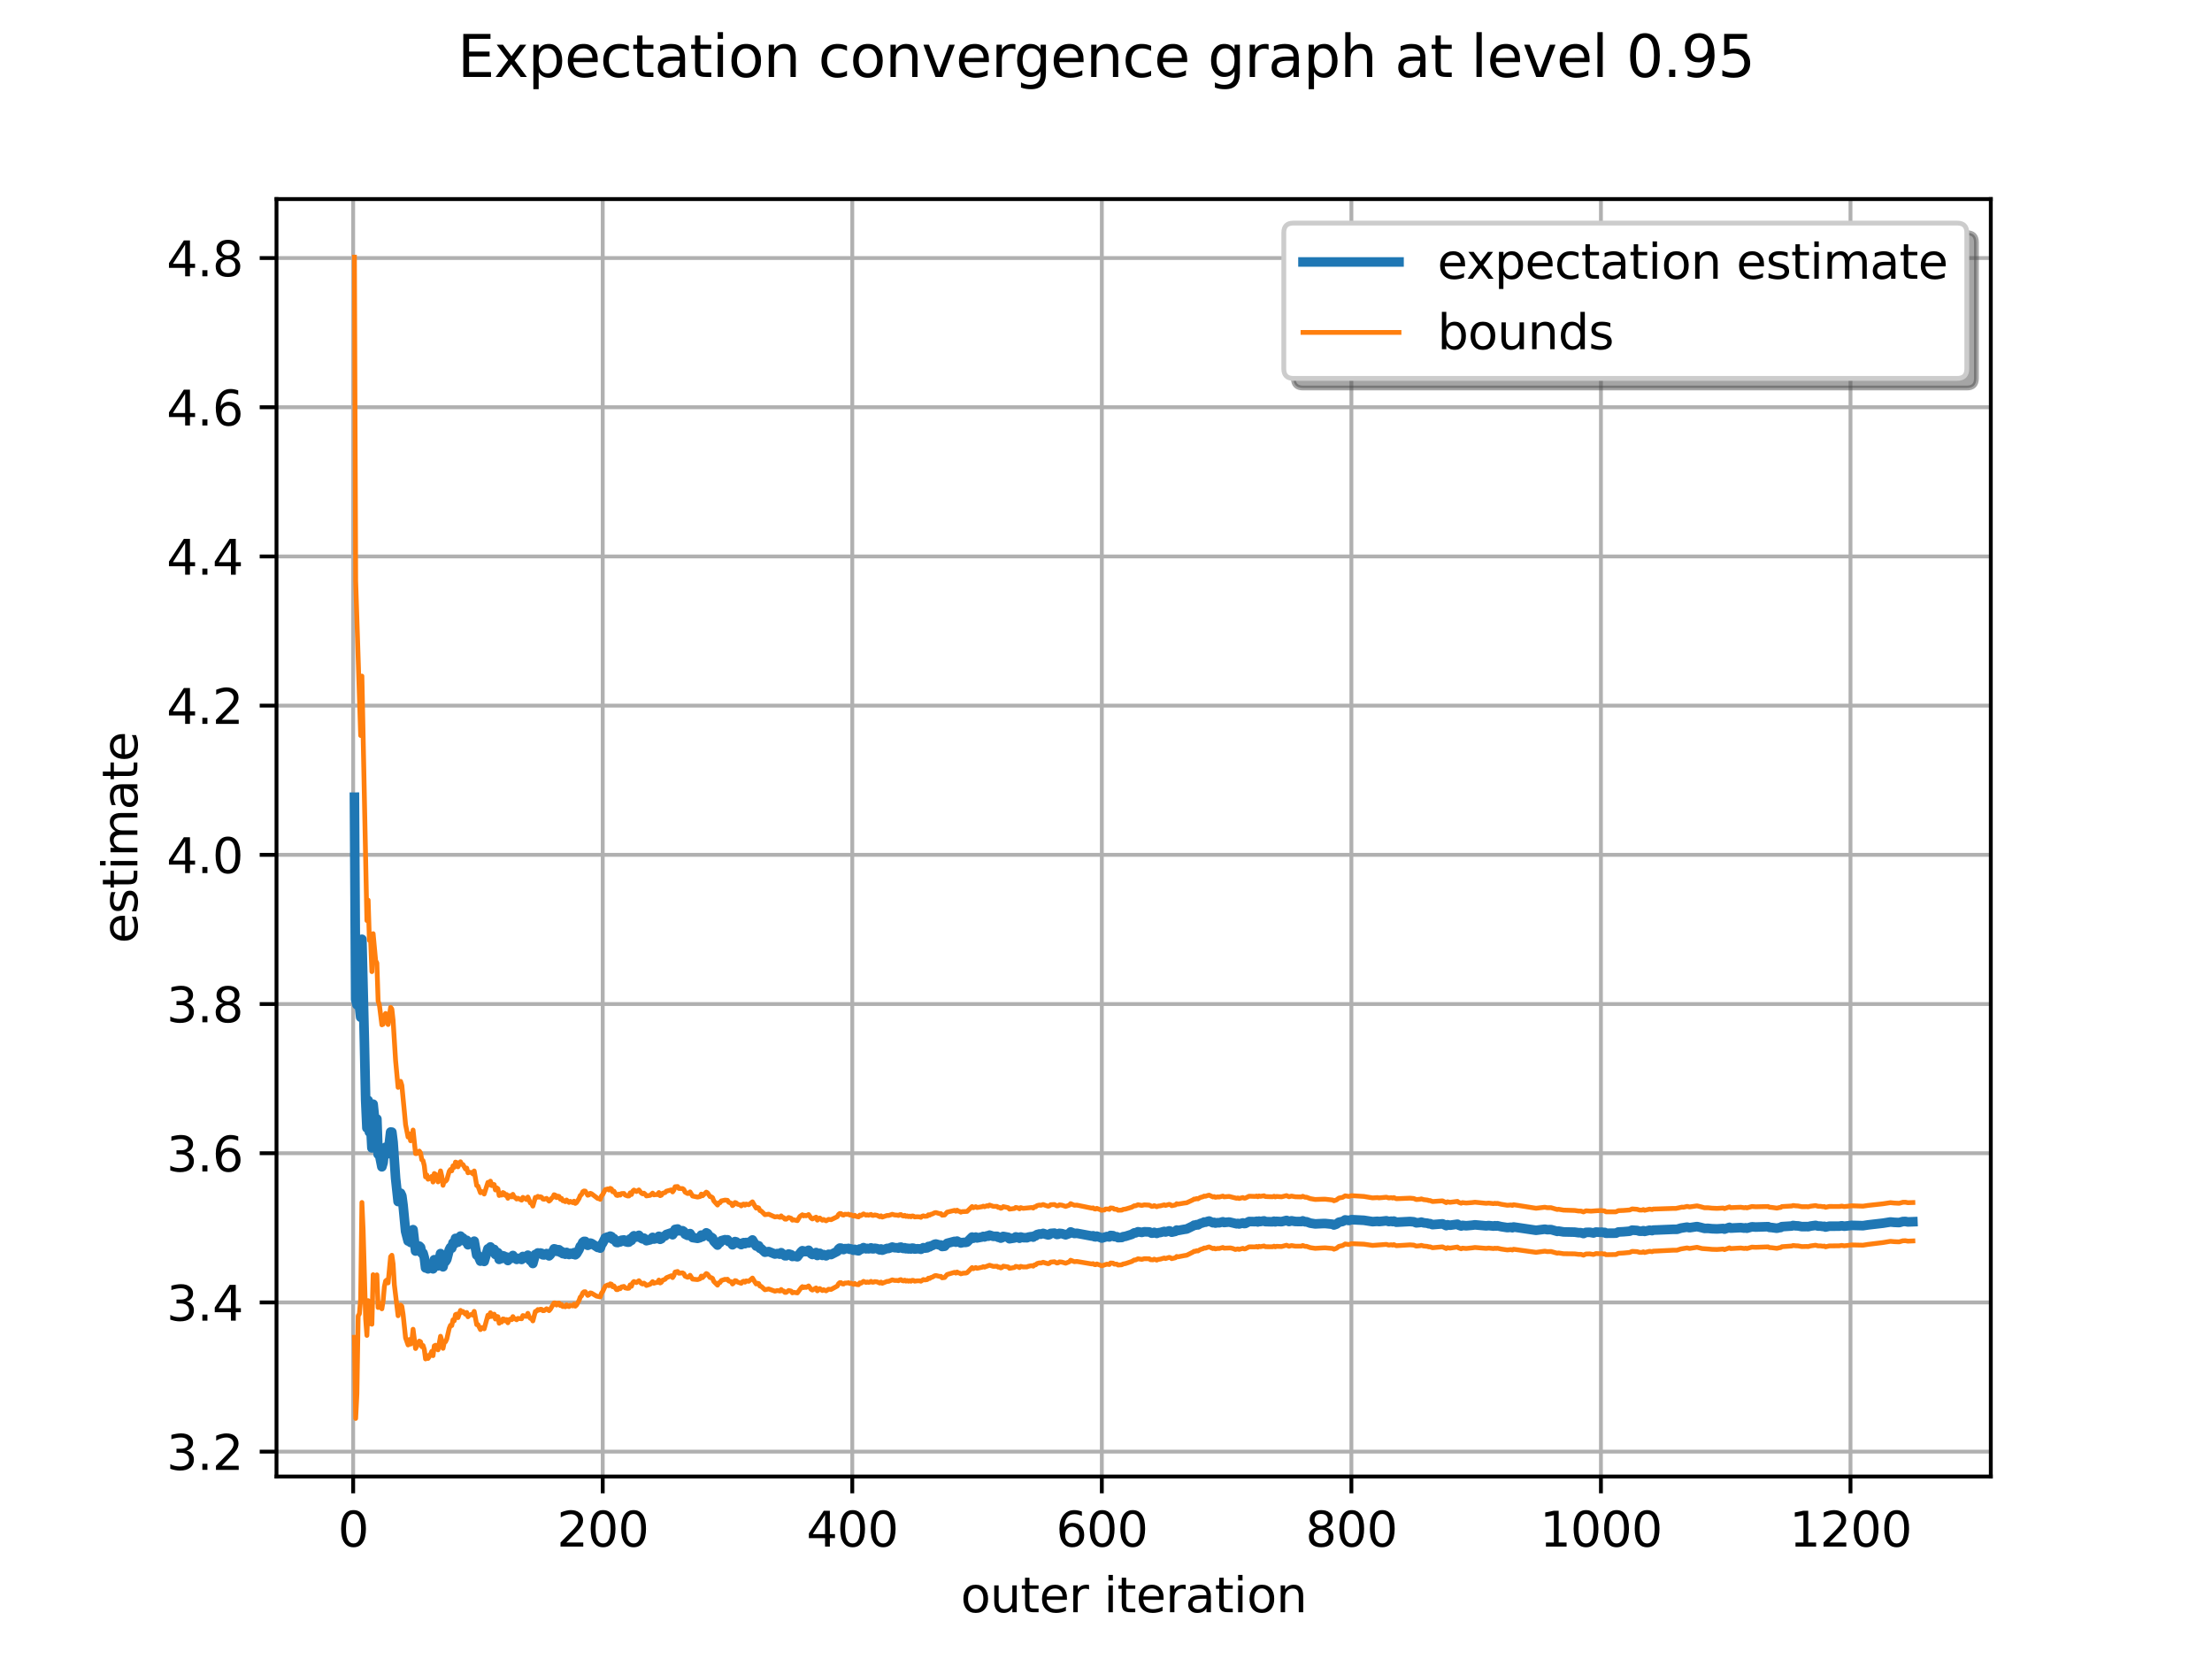 <?xml version="1.0" encoding="utf-8" standalone="no"?>
<!DOCTYPE svg PUBLIC "-//W3C//DTD SVG 1.1//EN"
  "http://www.w3.org/Graphics/SVG/1.1/DTD/svg11.dtd">
<svg xmlns:xlink="http://www.w3.org/1999/xlink" width="460.8pt" height="345.6pt" viewBox="0 0 460.8 345.6" xmlns="http://www.w3.org/2000/svg" version="1.1">
 <defs>
  <style type="text/css">*{stroke-linejoin: round; stroke-linecap: butt}</style>
 </defs>
 <g id="figure_1">
  <g id="patch_1">
   <path d="M 0 345.6 
L 460.8 345.6 
L 460.8 0 
L 0 0 
z
" style="fill: #ffffff"/>
  </g>
  <g id="axes_1">
   <g id="patch_2">
    <path d="M 57.6 307.584 
L 414.72 307.584 
L 414.72 41.472 
L 57.6 41.472 
z
" style="fill: #ffffff"/>
   </g>
   <g id="matplotlib.axis_1">
    <g id="xtick_1">
     <g id="line2d_1">
      <path d="M 73.573 307.584 
L 73.573 41.472 
" clip-path="url(#p62dda00a4e)" style="fill: none; stroke: #b0b0b0; stroke-width: 0.8; stroke-linecap: square"/>
     </g>
     <g id="line2d_2">
      <defs>
       <path id="maccc9ea17c" d="M 0 0 
L 0 3.5 
" style="stroke: #000000; stroke-width: 0.8"/>
      </defs>
      <g>
       <use xlink:href="#maccc9ea17c" x="73.573" y="307.584" style="stroke: #000000; stroke-width: 0.8"/>
      </g>
     </g>
     <g id="text_1">
      <!-- 0 -->
      <g transform="translate(70.392 322.182) scale(0.1 -0.1)">
       <defs>
        <path id="DejaVuSans-30" d="M 2034 4250 
Q 1547 4250 1301 3770 
Q 1056 3291 1056 2328 
Q 1056 1369 1301 889 
Q 1547 409 2034 409 
Q 2525 409 2770 889 
Q 3016 1369 3016 2328 
Q 3016 3291 2770 3770 
Q 2525 4250 2034 4250 
z
M 2034 4750 
Q 2819 4750 3233 4129 
Q 3647 3509 3647 2328 
Q 3647 1150 3233 529 
Q 2819 -91 2034 -91 
Q 1250 -91 836 529 
Q 422 1150 422 2328 
Q 422 3509 836 4129 
Q 1250 4750 2034 4750 
z
" transform="scale(0.016)"/>
       </defs>
       <use xlink:href="#DejaVuSans-30"/>
      </g>
     </g>
    </g>
    <g id="xtick_2">
     <g id="line2d_3">
      <path d="M 125.559 307.584 
L 125.559 41.472 
" clip-path="url(#p62dda00a4e)" style="fill: none; stroke: #b0b0b0; stroke-width: 0.8; stroke-linecap: square"/>
     </g>
     <g id="line2d_4">
      <g>
       <use xlink:href="#maccc9ea17c" x="125.559" y="307.584" style="stroke: #000000; stroke-width: 0.8"/>
      </g>
     </g>
     <g id="text_2">
      <!-- 200 -->
      <g transform="translate(116.015 322.182) scale(0.1 -0.1)">
       <defs>
        <path id="DejaVuSans-32" d="M 1228 531 
L 3431 531 
L 3431 0 
L 469 0 
L 469 531 
Q 828 903 1448 1529 
Q 2069 2156 2228 2338 
Q 2531 2678 2651 2914 
Q 2772 3150 2772 3378 
Q 2772 3750 2511 3984 
Q 2250 4219 1831 4219 
Q 1534 4219 1204 4116 
Q 875 4013 500 3803 
L 500 4441 
Q 881 4594 1212 4672 
Q 1544 4750 1819 4750 
Q 2544 4750 2975 4387 
Q 3406 4025 3406 3419 
Q 3406 3131 3298 2873 
Q 3191 2616 2906 2266 
Q 2828 2175 2409 1742 
Q 1991 1309 1228 531 
z
" transform="scale(0.016)"/>
       </defs>
       <use xlink:href="#DejaVuSans-32"/>
       <use xlink:href="#DejaVuSans-30" transform="translate(63.623 0)"/>
       <use xlink:href="#DejaVuSans-30" transform="translate(127.246 0)"/>
      </g>
     </g>
    </g>
    <g id="xtick_3">
     <g id="line2d_5">
      <path d="M 177.545 307.584 
L 177.545 41.472 
" clip-path="url(#p62dda00a4e)" style="fill: none; stroke: #b0b0b0; stroke-width: 0.8; stroke-linecap: square"/>
     </g>
     <g id="line2d_6">
      <g>
       <use xlink:href="#maccc9ea17c" x="177.545" y="307.584" style="stroke: #000000; stroke-width: 0.8"/>
      </g>
     </g>
     <g id="text_3">
      <!-- 400 -->
      <g transform="translate(168.002 322.182) scale(0.1 -0.1)">
       <defs>
        <path id="DejaVuSans-34" d="M 2419 4116 
L 825 1625 
L 2419 1625 
L 2419 4116 
z
M 2253 4666 
L 3047 4666 
L 3047 1625 
L 3713 1625 
L 3713 1100 
L 3047 1100 
L 3047 0 
L 2419 0 
L 2419 1100 
L 313 1100 
L 313 1709 
L 2253 4666 
z
" transform="scale(0.016)"/>
       </defs>
       <use xlink:href="#DejaVuSans-34"/>
       <use xlink:href="#DejaVuSans-30" transform="translate(63.623 0)"/>
       <use xlink:href="#DejaVuSans-30" transform="translate(127.246 0)"/>
      </g>
     </g>
    </g>
    <g id="xtick_4">
     <g id="line2d_7">
      <path d="M 229.532 307.584 
L 229.532 41.472 
" clip-path="url(#p62dda00a4e)" style="fill: none; stroke: #b0b0b0; stroke-width: 0.8; stroke-linecap: square"/>
     </g>
     <g id="line2d_8">
      <g>
       <use xlink:href="#maccc9ea17c" x="229.532" y="307.584" style="stroke: #000000; stroke-width: 0.8"/>
      </g>
     </g>
     <g id="text_4">
      <!-- 600 -->
      <g transform="translate(219.988 322.182) scale(0.1 -0.1)">
       <defs>
        <path id="DejaVuSans-36" d="M 2113 2584 
Q 1688 2584 1439 2293 
Q 1191 2003 1191 1497 
Q 1191 994 1439 701 
Q 1688 409 2113 409 
Q 2538 409 2786 701 
Q 3034 994 3034 1497 
Q 3034 2003 2786 2293 
Q 2538 2584 2113 2584 
z
M 3366 4563 
L 3366 3988 
Q 3128 4100 2886 4159 
Q 2644 4219 2406 4219 
Q 1781 4219 1451 3797 
Q 1122 3375 1075 2522 
Q 1259 2794 1537 2939 
Q 1816 3084 2150 3084 
Q 2853 3084 3261 2657 
Q 3669 2231 3669 1497 
Q 3669 778 3244 343 
Q 2819 -91 2113 -91 
Q 1303 -91 875 529 
Q 447 1150 447 2328 
Q 447 3434 972 4092 
Q 1497 4750 2381 4750 
Q 2619 4750 2861 4703 
Q 3103 4656 3366 4563 
z
" transform="scale(0.016)"/>
       </defs>
       <use xlink:href="#DejaVuSans-36"/>
       <use xlink:href="#DejaVuSans-30" transform="translate(63.623 0)"/>
       <use xlink:href="#DejaVuSans-30" transform="translate(127.246 0)"/>
      </g>
     </g>
    </g>
    <g id="xtick_5">
     <g id="line2d_9">
      <path d="M 281.518 307.584 
L 281.518 41.472 
" clip-path="url(#p62dda00a4e)" style="fill: none; stroke: #b0b0b0; stroke-width: 0.8; stroke-linecap: square"/>
     </g>
     <g id="line2d_10">
      <g>
       <use xlink:href="#maccc9ea17c" x="281.518" y="307.584" style="stroke: #000000; stroke-width: 0.8"/>
      </g>
     </g>
     <g id="text_5">
      <!-- 800 -->
      <g transform="translate(271.974 322.182) scale(0.1 -0.1)">
       <defs>
        <path id="DejaVuSans-38" d="M 2034 2216 
Q 1584 2216 1326 1975 
Q 1069 1734 1069 1313 
Q 1069 891 1326 650 
Q 1584 409 2034 409 
Q 2484 409 2743 651 
Q 3003 894 3003 1313 
Q 3003 1734 2745 1975 
Q 2488 2216 2034 2216 
z
M 1403 2484 
Q 997 2584 770 2862 
Q 544 3141 544 3541 
Q 544 4100 942 4425 
Q 1341 4750 2034 4750 
Q 2731 4750 3128 4425 
Q 3525 4100 3525 3541 
Q 3525 3141 3298 2862 
Q 3072 2584 2669 2484 
Q 3125 2378 3379 2068 
Q 3634 1759 3634 1313 
Q 3634 634 3220 271 
Q 2806 -91 2034 -91 
Q 1263 -91 848 271 
Q 434 634 434 1313 
Q 434 1759 690 2068 
Q 947 2378 1403 2484 
z
M 1172 3481 
Q 1172 3119 1398 2916 
Q 1625 2713 2034 2713 
Q 2441 2713 2670 2916 
Q 2900 3119 2900 3481 
Q 2900 3844 2670 4047 
Q 2441 4250 2034 4250 
Q 1625 4250 1398 4047 
Q 1172 3844 1172 3481 
z
" transform="scale(0.016)"/>
       </defs>
       <use xlink:href="#DejaVuSans-38"/>
       <use xlink:href="#DejaVuSans-30" transform="translate(63.623 0)"/>
       <use xlink:href="#DejaVuSans-30" transform="translate(127.246 0)"/>
      </g>
     </g>
    </g>
    <g id="xtick_6">
     <g id="line2d_11">
      <path d="M 333.504 307.584 
L 333.504 41.472 
" clip-path="url(#p62dda00a4e)" style="fill: none; stroke: #b0b0b0; stroke-width: 0.8; stroke-linecap: square"/>
     </g>
     <g id="line2d_12">
      <g>
       <use xlink:href="#maccc9ea17c" x="333.504" y="307.584" style="stroke: #000000; stroke-width: 0.8"/>
      </g>
     </g>
     <g id="text_6">
      <!-- 1000 -->
      <g transform="translate(320.779 322.182) scale(0.1 -0.1)">
       <defs>
        <path id="DejaVuSans-31" d="M 794 531 
L 1825 531 
L 1825 4091 
L 703 3866 
L 703 4441 
L 1819 4666 
L 2450 4666 
L 2450 531 
L 3481 531 
L 3481 0 
L 794 0 
L 794 531 
z
" transform="scale(0.016)"/>
       </defs>
       <use xlink:href="#DejaVuSans-31"/>
       <use xlink:href="#DejaVuSans-30" transform="translate(63.623 0)"/>
       <use xlink:href="#DejaVuSans-30" transform="translate(127.246 0)"/>
       <use xlink:href="#DejaVuSans-30" transform="translate(190.869 0)"/>
      </g>
     </g>
    </g>
    <g id="xtick_7">
     <g id="line2d_13">
      <path d="M 385.491 307.584 
L 385.491 41.472 
" clip-path="url(#p62dda00a4e)" style="fill: none; stroke: #b0b0b0; stroke-width: 0.8; stroke-linecap: square"/>
     </g>
     <g id="line2d_14">
      <g>
       <use xlink:href="#maccc9ea17c" x="385.491" y="307.584" style="stroke: #000000; stroke-width: 0.8"/>
      </g>
     </g>
     <g id="text_7">
      <!-- 1200 -->
      <g transform="translate(372.766 322.182) scale(0.1 -0.1)">
       <use xlink:href="#DejaVuSans-31"/>
       <use xlink:href="#DejaVuSans-32" transform="translate(63.623 0)"/>
       <use xlink:href="#DejaVuSans-30" transform="translate(127.246 0)"/>
       <use xlink:href="#DejaVuSans-30" transform="translate(190.869 0)"/>
      </g>
     </g>
    </g>
    <g id="text_8">
     <!-- outer iteration -->
     <g transform="translate(200.128 335.861) scale(0.1 -0.1)">
      <defs>
       <path id="DejaVuSans-6f" d="M 1959 3097 
Q 1497 3097 1228 2736 
Q 959 2375 959 1747 
Q 959 1119 1226 758 
Q 1494 397 1959 397 
Q 2419 397 2687 759 
Q 2956 1122 2956 1747 
Q 2956 2369 2687 2733 
Q 2419 3097 1959 3097 
z
M 1959 3584 
Q 2709 3584 3137 3096 
Q 3566 2609 3566 1747 
Q 3566 888 3137 398 
Q 2709 -91 1959 -91 
Q 1206 -91 779 398 
Q 353 888 353 1747 
Q 353 2609 779 3096 
Q 1206 3584 1959 3584 
z
" transform="scale(0.016)"/>
       <path id="DejaVuSans-75" d="M 544 1381 
L 544 3500 
L 1119 3500 
L 1119 1403 
Q 1119 906 1312 657 
Q 1506 409 1894 409 
Q 2359 409 2629 706 
Q 2900 1003 2900 1516 
L 2900 3500 
L 3475 3500 
L 3475 0 
L 2900 0 
L 2900 538 
Q 2691 219 2414 64 
Q 2138 -91 1772 -91 
Q 1169 -91 856 284 
Q 544 659 544 1381 
z
M 1991 3584 
L 1991 3584 
z
" transform="scale(0.016)"/>
       <path id="DejaVuSans-74" d="M 1172 4494 
L 1172 3500 
L 2356 3500 
L 2356 3053 
L 1172 3053 
L 1172 1153 
Q 1172 725 1289 603 
Q 1406 481 1766 481 
L 2356 481 
L 2356 0 
L 1766 0 
Q 1100 0 847 248 
Q 594 497 594 1153 
L 594 3053 
L 172 3053 
L 172 3500 
L 594 3500 
L 594 4494 
L 1172 4494 
z
" transform="scale(0.016)"/>
       <path id="DejaVuSans-65" d="M 3597 1894 
L 3597 1613 
L 953 1613 
Q 991 1019 1311 708 
Q 1631 397 2203 397 
Q 2534 397 2845 478 
Q 3156 559 3463 722 
L 3463 178 
Q 3153 47 2828 -22 
Q 2503 -91 2169 -91 
Q 1331 -91 842 396 
Q 353 884 353 1716 
Q 353 2575 817 3079 
Q 1281 3584 2069 3584 
Q 2775 3584 3186 3129 
Q 3597 2675 3597 1894 
z
M 3022 2063 
Q 3016 2534 2758 2815 
Q 2500 3097 2075 3097 
Q 1594 3097 1305 2825 
Q 1016 2553 972 2059 
L 3022 2063 
z
" transform="scale(0.016)"/>
       <path id="DejaVuSans-72" d="M 2631 2963 
Q 2534 3019 2420 3045 
Q 2306 3072 2169 3072 
Q 1681 3072 1420 2755 
Q 1159 2438 1159 1844 
L 1159 0 
L 581 0 
L 581 3500 
L 1159 3500 
L 1159 2956 
Q 1341 3275 1631 3429 
Q 1922 3584 2338 3584 
Q 2397 3584 2469 3576 
Q 2541 3569 2628 3553 
L 2631 2963 
z
" transform="scale(0.016)"/>
       <path id="DejaVuSans-20" transform="scale(0.016)"/>
       <path id="DejaVuSans-69" d="M 603 3500 
L 1178 3500 
L 1178 0 
L 603 0 
L 603 3500 
z
M 603 4863 
L 1178 4863 
L 1178 4134 
L 603 4134 
L 603 4863 
z
" transform="scale(0.016)"/>
       <path id="DejaVuSans-61" d="M 2194 1759 
Q 1497 1759 1228 1600 
Q 959 1441 959 1056 
Q 959 750 1161 570 
Q 1363 391 1709 391 
Q 2188 391 2477 730 
Q 2766 1069 2766 1631 
L 2766 1759 
L 2194 1759 
z
M 3341 1997 
L 3341 0 
L 2766 0 
L 2766 531 
Q 2569 213 2275 61 
Q 1981 -91 1556 -91 
Q 1019 -91 701 211 
Q 384 513 384 1019 
Q 384 1609 779 1909 
Q 1175 2209 1959 2209 
L 2766 2209 
L 2766 2266 
Q 2766 2663 2505 2880 
Q 2244 3097 1772 3097 
Q 1472 3097 1187 3025 
Q 903 2953 641 2809 
L 641 3341 
Q 956 3463 1253 3523 
Q 1550 3584 1831 3584 
Q 2591 3584 2966 3190 
Q 3341 2797 3341 1997 
z
" transform="scale(0.016)"/>
       <path id="DejaVuSans-6e" d="M 3513 2113 
L 3513 0 
L 2938 0 
L 2938 2094 
Q 2938 2591 2744 2837 
Q 2550 3084 2163 3084 
Q 1697 3084 1428 2787 
Q 1159 2491 1159 1978 
L 1159 0 
L 581 0 
L 581 3500 
L 1159 3500 
L 1159 2956 
Q 1366 3272 1645 3428 
Q 1925 3584 2291 3584 
Q 2894 3584 3203 3211 
Q 3513 2838 3513 2113 
z
" transform="scale(0.016)"/>
      </defs>
      <use xlink:href="#DejaVuSans-6f"/>
      <use xlink:href="#DejaVuSans-75" transform="translate(61.182 0)"/>
      <use xlink:href="#DejaVuSans-74" transform="translate(124.561 0)"/>
      <use xlink:href="#DejaVuSans-65" transform="translate(163.77 0)"/>
      <use xlink:href="#DejaVuSans-72" transform="translate(225.293 0)"/>
      <use xlink:href="#DejaVuSans-20" transform="translate(266.406 0)"/>
      <use xlink:href="#DejaVuSans-69" transform="translate(298.193 0)"/>
      <use xlink:href="#DejaVuSans-74" transform="translate(325.977 0)"/>
      <use xlink:href="#DejaVuSans-65" transform="translate(365.186 0)"/>
      <use xlink:href="#DejaVuSans-72" transform="translate(426.709 0)"/>
      <use xlink:href="#DejaVuSans-61" transform="translate(467.822 0)"/>
      <use xlink:href="#DejaVuSans-74" transform="translate(529.102 0)"/>
      <use xlink:href="#DejaVuSans-69" transform="translate(568.311 0)"/>
      <use xlink:href="#DejaVuSans-6f" transform="translate(596.094 0)"/>
      <use xlink:href="#DejaVuSans-6e" transform="translate(657.275 0)"/>
     </g>
    </g>
   </g>
   <g id="matplotlib.axis_2">
    <g id="ytick_1">
     <g id="line2d_15">
      <path d="M 57.6 302.399 
L 414.72 302.399 
" clip-path="url(#p62dda00a4e)" style="fill: none; stroke: #b0b0b0; stroke-width: 0.8; stroke-linecap: square"/>
     </g>
     <g id="line2d_16">
      <defs>
       <path id="m3f6eef8d6e" d="M 0 0 
L -3.5 0 
" style="stroke: #000000; stroke-width: 0.8"/>
      </defs>
      <g>
       <use xlink:href="#m3f6eef8d6e" x="57.6" y="302.399" style="stroke: #000000; stroke-width: 0.8"/>
      </g>
     </g>
     <g id="text_9">
      <!-- 3.2 -->
      <g transform="translate(34.697 306.199) scale(0.1 -0.1)">
       <defs>
        <path id="DejaVuSans-33" d="M 2597 2516 
Q 3050 2419 3304 2112 
Q 3559 1806 3559 1356 
Q 3559 666 3084 287 
Q 2609 -91 1734 -91 
Q 1441 -91 1130 -33 
Q 819 25 488 141 
L 488 750 
Q 750 597 1062 519 
Q 1375 441 1716 441 
Q 2309 441 2620 675 
Q 2931 909 2931 1356 
Q 2931 1769 2642 2001 
Q 2353 2234 1838 2234 
L 1294 2234 
L 1294 2753 
L 1863 2753 
Q 2328 2753 2575 2939 
Q 2822 3125 2822 3475 
Q 2822 3834 2567 4026 
Q 2313 4219 1838 4219 
Q 1578 4219 1281 4162 
Q 984 4106 628 3988 
L 628 4550 
Q 988 4650 1302 4700 
Q 1616 4750 1894 4750 
Q 2613 4750 3031 4423 
Q 3450 4097 3450 3541 
Q 3450 3153 3228 2886 
Q 3006 2619 2597 2516 
z
" transform="scale(0.016)"/>
        <path id="DejaVuSans-2e" d="M 684 794 
L 1344 794 
L 1344 0 
L 684 0 
L 684 794 
z
" transform="scale(0.016)"/>
       </defs>
       <use xlink:href="#DejaVuSans-33"/>
       <use xlink:href="#DejaVuSans-2e" transform="translate(63.623 0)"/>
       <use xlink:href="#DejaVuSans-32" transform="translate(95.41 0)"/>
      </g>
     </g>
    </g>
    <g id="ytick_2">
     <g id="line2d_17">
      <path d="M 57.6 271.319 
L 414.72 271.319 
" clip-path="url(#p62dda00a4e)" style="fill: none; stroke: #b0b0b0; stroke-width: 0.8; stroke-linecap: square"/>
     </g>
     <g id="line2d_18">
      <g>
       <use xlink:href="#m3f6eef8d6e" x="57.6" y="271.319" style="stroke: #000000; stroke-width: 0.8"/>
      </g>
     </g>
     <g id="text_10">
      <!-- 3.4 -->
      <g transform="translate(34.697 275.118) scale(0.1 -0.1)">
       <use xlink:href="#DejaVuSans-33"/>
       <use xlink:href="#DejaVuSans-2e" transform="translate(63.623 0)"/>
       <use xlink:href="#DejaVuSans-34" transform="translate(95.41 0)"/>
      </g>
     </g>
    </g>
    <g id="ytick_3">
     <g id="line2d_19">
      <path d="M 57.6 240.239 
L 414.72 240.239 
" clip-path="url(#p62dda00a4e)" style="fill: none; stroke: #b0b0b0; stroke-width: 0.8; stroke-linecap: square"/>
     </g>
     <g id="line2d_20">
      <g>
       <use xlink:href="#m3f6eef8d6e" x="57.6" y="240.239" style="stroke: #000000; stroke-width: 0.8"/>
      </g>
     </g>
     <g id="text_11">
      <!-- 3.6 -->
      <g transform="translate(34.697 244.038) scale(0.1 -0.1)">
       <use xlink:href="#DejaVuSans-33"/>
       <use xlink:href="#DejaVuSans-2e" transform="translate(63.623 0)"/>
       <use xlink:href="#DejaVuSans-36" transform="translate(95.41 0)"/>
      </g>
     </g>
    </g>
    <g id="ytick_4">
     <g id="line2d_21">
      <path d="M 57.6 209.158 
L 414.72 209.158 
" clip-path="url(#p62dda00a4e)" style="fill: none; stroke: #b0b0b0; stroke-width: 0.8; stroke-linecap: square"/>
     </g>
     <g id="line2d_22">
      <g>
       <use xlink:href="#m3f6eef8d6e" x="57.6" y="209.158" style="stroke: #000000; stroke-width: 0.8"/>
      </g>
     </g>
     <g id="text_12">
      <!-- 3.8 -->
      <g transform="translate(34.697 212.957) scale(0.1 -0.1)">
       <use xlink:href="#DejaVuSans-33"/>
       <use xlink:href="#DejaVuSans-2e" transform="translate(63.623 0)"/>
       <use xlink:href="#DejaVuSans-38" transform="translate(95.41 0)"/>
      </g>
     </g>
    </g>
    <g id="ytick_5">
     <g id="line2d_23">
      <path d="M 57.6 178.078 
L 414.72 178.078 
" clip-path="url(#p62dda00a4e)" style="fill: none; stroke: #b0b0b0; stroke-width: 0.8; stroke-linecap: square"/>
     </g>
     <g id="line2d_24">
      <g>
       <use xlink:href="#m3f6eef8d6e" x="57.6" y="178.078" style="stroke: #000000; stroke-width: 0.8"/>
      </g>
     </g>
     <g id="text_13">
      <!-- 4.0 -->
      <g transform="translate(34.697 181.877) scale(0.1 -0.1)">
       <use xlink:href="#DejaVuSans-34"/>
       <use xlink:href="#DejaVuSans-2e" transform="translate(63.623 0)"/>
       <use xlink:href="#DejaVuSans-30" transform="translate(95.41 0)"/>
      </g>
     </g>
    </g>
    <g id="ytick_6">
     <g id="line2d_25">
      <path d="M 57.6 146.997 
L 414.72 146.997 
" clip-path="url(#p62dda00a4e)" style="fill: none; stroke: #b0b0b0; stroke-width: 0.8; stroke-linecap: square"/>
     </g>
     <g id="line2d_26">
      <g>
       <use xlink:href="#m3f6eef8d6e" x="57.6" y="146.997" style="stroke: #000000; stroke-width: 0.8"/>
      </g>
     </g>
     <g id="text_14">
      <!-- 4.2 -->
      <g transform="translate(34.697 150.797) scale(0.1 -0.1)">
       <use xlink:href="#DejaVuSans-34"/>
       <use xlink:href="#DejaVuSans-2e" transform="translate(63.623 0)"/>
       <use xlink:href="#DejaVuSans-32" transform="translate(95.41 0)"/>
      </g>
     </g>
    </g>
    <g id="ytick_7">
     <g id="line2d_27">
      <path d="M 57.6 115.917 
L 414.72 115.917 
" clip-path="url(#p62dda00a4e)" style="fill: none; stroke: #b0b0b0; stroke-width: 0.8; stroke-linecap: square"/>
     </g>
     <g id="line2d_28">
      <g>
       <use xlink:href="#m3f6eef8d6e" x="57.6" y="115.917" style="stroke: #000000; stroke-width: 0.8"/>
      </g>
     </g>
     <g id="text_15">
      <!-- 4.4 -->
      <g transform="translate(34.697 119.716) scale(0.1 -0.1)">
       <use xlink:href="#DejaVuSans-34"/>
       <use xlink:href="#DejaVuSans-2e" transform="translate(63.623 0)"/>
       <use xlink:href="#DejaVuSans-34" transform="translate(95.41 0)"/>
      </g>
     </g>
    </g>
    <g id="ytick_8">
     <g id="line2d_29">
      <path d="M 57.6 84.837 
L 414.72 84.837 
" clip-path="url(#p62dda00a4e)" style="fill: none; stroke: #b0b0b0; stroke-width: 0.8; stroke-linecap: square"/>
     </g>
     <g id="line2d_30">
      <g>
       <use xlink:href="#m3f6eef8d6e" x="57.6" y="84.837" style="stroke: #000000; stroke-width: 0.8"/>
      </g>
     </g>
     <g id="text_16">
      <!-- 4.6 -->
      <g transform="translate(34.697 88.636) scale(0.1 -0.1)">
       <use xlink:href="#DejaVuSans-34"/>
       <use xlink:href="#DejaVuSans-2e" transform="translate(63.623 0)"/>
       <use xlink:href="#DejaVuSans-36" transform="translate(95.41 0)"/>
      </g>
     </g>
    </g>
    <g id="ytick_9">
     <g id="line2d_31">
      <path d="M 57.6 53.756 
L 414.72 53.756 
" clip-path="url(#p62dda00a4e)" style="fill: none; stroke: #b0b0b0; stroke-width: 0.8; stroke-linecap: square"/>
     </g>
     <g id="line2d_32">
      <g>
       <use xlink:href="#m3f6eef8d6e" x="57.6" y="53.756" style="stroke: #000000; stroke-width: 0.8"/>
      </g>
     </g>
     <g id="text_17">
      <!-- 4.8 -->
      <g transform="translate(34.697 57.556) scale(0.1 -0.1)">
       <use xlink:href="#DejaVuSans-34"/>
       <use xlink:href="#DejaVuSans-2e" transform="translate(63.623 0)"/>
       <use xlink:href="#DejaVuSans-38" transform="translate(95.41 0)"/>
      </g>
     </g>
    </g>
    <g id="text_18">
     <!-- estimate -->
     <g transform="translate(28.617 196.53) rotate(-90) scale(0.1 -0.1)">
      <defs>
       <path id="DejaVuSans-73" d="M 2834 3397 
L 2834 2853 
Q 2591 2978 2328 3040 
Q 2066 3103 1784 3103 
Q 1356 3103 1142 2972 
Q 928 2841 928 2578 
Q 928 2378 1081 2264 
Q 1234 2150 1697 2047 
L 1894 2003 
Q 2506 1872 2764 1633 
Q 3022 1394 3022 966 
Q 3022 478 2636 193 
Q 2250 -91 1575 -91 
Q 1294 -91 989 -36 
Q 684 19 347 128 
L 347 722 
Q 666 556 975 473 
Q 1284 391 1588 391 
Q 1994 391 2212 530 
Q 2431 669 2431 922 
Q 2431 1156 2273 1281 
Q 2116 1406 1581 1522 
L 1381 1569 
Q 847 1681 609 1914 
Q 372 2147 372 2553 
Q 372 3047 722 3315 
Q 1072 3584 1716 3584 
Q 2034 3584 2315 3537 
Q 2597 3491 2834 3397 
z
" transform="scale(0.016)"/>
       <path id="DejaVuSans-6d" d="M 3328 2828 
Q 3544 3216 3844 3400 
Q 4144 3584 4550 3584 
Q 5097 3584 5394 3201 
Q 5691 2819 5691 2113 
L 5691 0 
L 5113 0 
L 5113 2094 
Q 5113 2597 4934 2840 
Q 4756 3084 4391 3084 
Q 3944 3084 3684 2787 
Q 3425 2491 3425 1978 
L 3425 0 
L 2847 0 
L 2847 2094 
Q 2847 2600 2669 2842 
Q 2491 3084 2119 3084 
Q 1678 3084 1418 2786 
Q 1159 2488 1159 1978 
L 1159 0 
L 581 0 
L 581 3500 
L 1159 3500 
L 1159 2956 
Q 1356 3278 1631 3431 
Q 1906 3584 2284 3584 
Q 2666 3584 2933 3390 
Q 3200 3197 3328 2828 
z
" transform="scale(0.016)"/>
      </defs>
      <use xlink:href="#DejaVuSans-65"/>
      <use xlink:href="#DejaVuSans-73" transform="translate(61.523 0)"/>
      <use xlink:href="#DejaVuSans-74" transform="translate(113.623 0)"/>
      <use xlink:href="#DejaVuSans-69" transform="translate(152.832 0)"/>
      <use xlink:href="#DejaVuSans-6d" transform="translate(180.615 0)"/>
      <use xlink:href="#DejaVuSans-61" transform="translate(278.027 0)"/>
      <use xlink:href="#DejaVuSans-74" transform="translate(339.307 0)"/>
      <use xlink:href="#DejaVuSans-65" transform="translate(378.516 0)"/>
     </g>
    </g>
   </g>
   <g id="line2d_33">
    <path d="M 73.833 166.074 
L 74.093 208.233 
L 74.353 209.311 
L 74.613 203.394 
L 74.872 209.633 
L 75.132 211.901 
L 75.392 195.667 
L 75.912 217.074 
L 76.172 229.17 
L 76.432 234.98 
L 76.692 229.231 
L 76.952 235.835 
L 77.212 234.271 
L 77.472 239.137 
L 77.732 230.019 
L 77.992 232.522 
L 78.252 233.621 
L 78.511 233.087 
L 78.771 240.466 
L 79.031 240.446 
L 79.551 243.071 
L 79.811 242.19 
L 80.071 239.813 
L 80.331 238.987 
L 80.591 239.253 
L 80.851 240.339 
L 81.371 235.823 
L 81.631 235.843 
L 81.891 237.919 
L 82.41 245.46 
L 82.93 250.308 
L 83.19 249.001 
L 83.45 248.558 
L 83.71 249.114 
L 83.97 251.066 
L 84.49 256.504 
L 85.01 258.525 
L 85.27 257.623 
L 85.53 258.822 
L 85.79 258.479 
L 86.05 256.159 
L 86.569 260.618 
L 86.829 260.402 
L 87.349 259.584 
L 87.609 259.839 
L 87.869 261.068 
L 88.129 261.043 
L 88.389 261.96 
L 88.649 264.132 
L 88.909 263.555 
L 89.169 264.324 
L 89.429 264.088 
L 89.948 263.279 
L 90.208 264.321 
L 90.468 262.419 
L 90.728 262.432 
L 90.988 262.712 
L 91.248 263.702 
L 91.768 261.143 
L 92.028 262.107 
L 92.288 263.905 
L 92.548 262.794 
L 92.808 262.796 
L 93.068 262.373 
L 93.588 260.353 
L 93.847 259.856 
L 94.107 260.024 
L 94.367 258.904 
L 94.627 259.162 
L 94.887 257.975 
L 95.147 257.962 
L 95.407 258.777 
L 95.927 257.499 
L 96.187 257.969 
L 96.447 257.905 
L 96.967 258.65 
L 97.227 258.373 
L 97.487 259.309 
L 97.746 259.117 
L 98.266 259.02 
L 98.526 259.262 
L 98.786 258.558 
L 99.306 261.457 
L 99.566 261.502 
L 100.086 262.722 
L 100.346 262.402 
L 100.606 262.435 
L 100.866 262.777 
L 101.645 260.144 
L 101.905 260.58 
L 102.165 259.761 
L 102.425 260.611 
L 102.685 260.263 
L 102.945 260.268 
L 103.205 261.335 
L 103.465 260.837 
L 103.725 260.961 
L 103.985 262.353 
L 104.245 261.967 
L 104.505 262.183 
L 104.765 261.59 
L 105.025 261.68 
L 105.284 262.098 
L 105.544 261.866 
L 105.804 262.59 
L 106.064 261.997 
L 106.324 261.929 
L 106.584 262.124 
L 106.844 261.538 
L 107.104 262.048 
L 107.364 262.126 
L 107.624 262.355 
L 107.884 262.129 
L 108.664 262.367 
L 108.923 261.743 
L 109.443 261.975 
L 109.703 262.062 
L 109.963 261.477 
L 110.223 262.226 
L 110.483 262.621 
L 110.743 262.673 
L 111.003 263.209 
L 111.523 261.319 
L 111.783 261.299 
L 112.043 261.01 
L 112.303 261.156 
L 112.563 261.022 
L 112.822 261.081 
L 113.082 261.405 
L 113.342 261.428 
L 113.862 261.138 
L 114.382 261.622 
L 114.642 261.375 
L 114.902 260.942 
L 115.162 260.729 
L 115.422 260.153 
L 115.682 260.206 
L 115.942 260.673 
L 116.202 260.33 
L 116.462 260.349 
L 116.721 260.885 
L 116.981 260.699 
L 117.241 261.158 
L 117.501 261.131 
L 117.761 261.277 
L 118.021 260.897 
L 118.281 261.208 
L 118.541 261.337 
L 118.801 261.084 
L 119.321 261.289 
L 119.581 260.952 
L 119.841 261.398 
L 120.101 261.19 
L 120.62 260.309 
L 120.88 259.631 
L 121.14 259.412 
L 121.4 258.798 
L 121.66 258.604 
L 121.92 258.608 
L 122.44 259.424 
L 122.7 259.313 
L 122.96 258.958 
L 123.22 259.03 
L 124.519 259.867 
L 124.779 259.859 
L 125.039 260.009 
L 125.299 259.284 
L 125.559 258.935 
L 126.079 257.878 
L 126.599 257.677 
L 126.859 257.866 
L 127.119 257.503 
L 127.379 257.605 
L 127.639 258.159 
L 127.898 258.016 
L 128.418 258.821 
L 128.678 258.849 
L 128.938 258.531 
L 129.198 258.71 
L 129.458 258.367 
L 129.978 258.298 
L 130.238 258.623 
L 130.758 258.775 
L 131.018 258.75 
L 131.278 258.079 
L 131.538 258.398 
L 131.797 257.685 
L 132.057 257.439 
L 132.577 257.706 
L 133.097 257.339 
L 133.617 257.968 
L 133.877 258.089 
L 134.137 257.922 
L 134.397 258.117 
L 134.657 258.462 
L 135.437 258.274 
L 135.956 257.766 
L 136.216 258.119 
L 136.736 258.002 
L 136.996 258.007 
L 137.256 257.542 
L 137.516 258.171 
L 137.776 258.051 
L 138.036 257.632 
L 138.556 257.466 
L 138.816 257.161 
L 139.855 256.816 
L 140.115 257.221 
L 140.375 256.836 
L 140.635 256.109 
L 141.155 256.02 
L 141.415 256.403 
L 142.195 256.384 
L 142.455 256.558 
L 142.715 257.095 
L 143.234 257.355 
L 143.494 257.31 
L 143.754 256.979 
L 144.274 257.809 
L 145.314 257.972 
L 145.834 257.827 
L 146.094 257.293 
L 146.354 257.627 
L 147.133 256.823 
L 147.393 256.964 
L 147.913 257.709 
L 148.173 257.735 
L 148.433 257.909 
L 148.693 258.555 
L 149.473 259.375 
L 149.733 258.902 
L 149.993 258.863 
L 150.253 258.468 
L 151.032 258.25 
L 151.292 258.317 
L 151.552 258.267 
L 151.812 258.653 
L 152.332 258.834 
L 152.592 259.315 
L 152.852 259.097 
L 153.112 258.641 
L 153.372 258.705 
L 153.632 258.965 
L 154.152 259.058 
L 154.412 259.273 
L 154.671 258.953 
L 154.931 258.86 
L 155.191 259.081 
L 155.451 258.83 
L 155.971 258.943 
L 156.751 258.303 
L 157.271 259.186 
L 157.531 259.575 
L 157.791 259.434 
L 158.051 259.517 
L 158.31 260.052 
L 158.57 260.119 
L 159.35 260.859 
L 160.13 260.723 
L 161.43 261.242 
L 161.95 261.133 
L 162.469 261.272 
L 162.729 260.956 
L 162.989 261.245 
L 163.249 261.294 
L 163.509 261.597 
L 163.769 261.603 
L 164.289 261.23 
L 164.809 261.379 
L 165.069 261.752 
L 165.329 261.653 
L 166.108 261.807 
L 166.888 260.78 
L 167.148 260.542 
L 167.408 260.763 
L 167.668 260.634 
L 167.928 260.737 
L 168.448 260.451 
L 168.968 261.178 
L 169.228 261.337 
L 170.007 260.927 
L 170.267 261.542 
L 170.787 261.085 
L 171.307 261.52 
L 171.567 261.35 
L 172.087 261.612 
L 172.607 261.289 
L 173.127 261.349 
L 174.426 260.682 
L 174.686 260.207 
L 174.946 259.997 
L 175.206 260.008 
L 175.466 260.263 
L 175.726 260.308 
L 175.986 260.117 
L 176.506 260.124 
L 176.766 260.065 
L 177.026 260.254 
L 177.285 260.179 
L 177.805 260.447 
L 178.065 260.266 
L 178.325 260.475 
L 178.845 260.568 
L 179.105 260.185 
L 179.365 260.267 
L 179.885 259.904 
L 180.405 260.152 
L 180.665 260.059 
L 180.925 260.154 
L 181.184 260.11 
L 181.444 259.952 
L 181.704 260.142 
L 181.964 260.155 
L 182.224 260.036 
L 182.744 260.117 
L 183.264 260.374 
L 183.524 260.179 
L 183.784 260.436 
L 184.824 260.058 
L 185.083 260.085 
L 185.603 259.898 
L 185.863 259.787 
L 186.383 259.924 
L 186.903 259.937 
L 187.163 260.009 
L 187.423 259.832 
L 187.683 259.791 
L 187.943 260.012 
L 188.203 260.079 
L 188.463 259.929 
L 188.722 260.138 
L 188.982 260.023 
L 189.242 260.172 
L 189.502 260.06 
L 189.762 260.191 
L 190.022 260.007 
L 190.282 260.028 
L 190.542 260.203 
L 191.062 260.142 
L 191.582 260.158 
L 191.842 260.25 
L 192.362 259.913 
L 192.621 260.011 
L 193.141 259.954 
L 193.401 259.663 
L 193.661 259.741 
L 193.921 259.539 
L 194.181 259.49 
L 194.701 259.207 
L 194.961 259.154 
L 195.741 259.364 
L 196.001 259.353 
L 196.261 259.67 
L 196.78 259.615 
L 197.3 259.008 
L 198.86 258.597 
L 199.12 258.767 
L 199.38 258.544 
L 199.64 258.734 
L 199.9 258.776 
L 200.159 258.941 
L 200.679 258.817 
L 201.199 258.816 
L 201.459 258.745 
L 202.499 257.705 
L 202.759 257.946 
L 203.279 257.709 
L 203.539 257.884 
L 204.578 257.687 
L 204.838 257.566 
L 205.098 257.673 
L 205.618 257.452 
L 205.878 257.524 
L 206.138 257.301 
L 206.918 257.556 
L 207.697 257.547 
L 207.957 257.757 
L 208.217 257.728 
L 208.477 257.924 
L 208.737 257.829 
L 208.997 257.566 
L 210.037 257.756 
L 210.297 258.054 
L 211.337 257.888 
L 211.596 257.669 
L 212.116 257.777 
L 212.376 257.945 
L 212.636 257.687 
L 213.156 257.827 
L 213.676 257.836 
L 213.936 257.845 
L 214.196 257.722 
L 214.716 257.628 
L 214.976 257.599 
L 215.236 257.714 
L 215.495 257.459 
L 215.755 257.445 
L 216.015 257.193 
L 216.535 257.054 
L 216.795 257.11 
L 217.315 256.936 
L 217.835 257.119 
L 218.355 257.266 
L 218.615 257.189 
L 218.875 256.944 
L 219.654 256.883 
L 220.174 257.16 
L 220.434 257.128 
L 220.694 256.928 
L 221.214 256.987 
L 221.994 257.235 
L 222.774 256.947 
L 223.033 256.634 
L 223.813 256.957 
L 224.333 256.915 
L 227.452 257.495 
L 227.712 257.431 
L 227.972 257.625 
L 228.232 257.662 
L 228.492 257.509 
L 229.532 257.912 
L 230.571 257.596 
L 231.091 257.68 
L 231.351 257.368 
L 231.871 257.415 
L 232.131 257.616 
L 232.651 257.634 
L 232.911 257.821 
L 233.691 257.787 
L 233.951 257.629 
L 234.47 257.546 
L 235.77 257.136 
L 236.29 256.829 
L 236.55 256.835 
L 237.07 256.595 
L 237.85 256.733 
L 238.369 256.601 
L 239.409 256.63 
L 239.929 256.898 
L 240.189 256.872 
L 240.449 256.727 
L 240.969 256.943 
L 241.229 256.813 
L 241.749 256.744 
L 242.528 256.528 
L 242.788 256.648 
L 243.568 256.41 
L 243.828 256.487 
L 244.088 256.689 
L 244.868 256.511 
L 245.128 256.246 
L 245.388 256.335 
L 246.687 256.096 
L 247.207 256.025 
L 248.507 255.397 
L 248.767 255.219 
L 249.027 255.237 
L 249.287 255.111 
L 249.546 255.174 
L 250.066 254.864 
L 250.586 254.723 
L 250.846 254.572 
L 251.106 254.612 
L 251.626 254.423 
L 251.886 254.364 
L 252.666 254.722 
L 252.926 254.648 
L 253.186 254.79 
L 253.705 254.695 
L 253.965 254.73 
L 254.745 254.517 
L 255.005 254.672 
L 256.045 254.567 
L 257.604 254.934 
L 257.864 254.861 
L 258.124 254.974 
L 258.904 254.756 
L 259.164 254.887 
L 259.424 254.873 
L 260.204 254.465 
L 261.503 254.494 
L 261.763 254.409 
L 262.023 254.553 
L 262.283 254.383 
L 262.543 254.468 
L 263.323 254.33 
L 263.583 254.485 
L 264.623 254.512 
L 265.142 254.511 
L 265.402 254.399 
L 265.662 254.538 
L 265.922 254.43 
L 266.962 254.5 
L 268.002 254.234 
L 268.521 254.467 
L 269.041 254.317 
L 269.821 254.456 
L 271.121 254.474 
L 271.381 254.33 
L 271.901 254.533 
L 272.161 254.51 
L 272.94 254.797 
L 273.98 254.962 
L 275.54 254.888 
L 276.059 254.879 
L 277.619 255.033 
L 277.879 255.188 
L 278.399 255.01 
L 278.919 254.609 
L 279.439 254.5 
L 279.699 254.451 
L 280.218 254.127 
L 280.998 254.252 
L 281.518 254.076 
L 284.117 254.21 
L 285.937 254.491 
L 286.977 254.417 
L 287.237 254.477 
L 288.016 254.402 
L 288.796 254.311 
L 289.316 254.471 
L 289.836 254.391 
L 290.096 254.479 
L 290.356 254.377 
L 290.876 254.609 
L 293.735 254.46 
L 294.515 254.525 
L 295.035 254.738 
L 295.814 254.67 
L 296.074 254.587 
L 296.594 254.74 
L 297.374 254.816 
L 297.634 254.925 
L 297.894 254.908 
L 298.414 255.115 
L 300.493 254.946 
L 301.273 255.317 
L 301.533 255.135 
L 302.053 255.238 
L 303.612 255.023 
L 303.872 255.223 
L 304.392 255.4 
L 304.652 255.265 
L 305.432 255.347 
L 306.731 255.229 
L 307.251 255.156 
L 309.591 255.367 
L 310.111 255.306 
L 311.15 255.42 
L 311.41 255.341 
L 311.67 255.406 
L 311.93 255.349 
L 312.71 255.532 
L 314.01 255.732 
L 314.789 255.66 
L 315.049 255.756 
L 315.309 255.602 
L 319.988 256.293 
L 321.807 256.064 
L 322.327 256.161 
L 323.107 256.145 
L 324.407 256.518 
L 324.667 256.456 
L 325.706 256.63 
L 328.046 256.679 
L 328.826 256.791 
L 329.345 256.791 
L 329.865 256.972 
L 330.385 256.728 
L 331.165 256.708 
L 331.685 256.804 
L 331.945 256.853 
L 332.465 256.657 
L 333.244 256.7 
L 333.764 256.684 
L 334.024 256.769 
L 334.284 256.732 
L 334.544 256.91 
L 336.624 256.892 
L 337.143 256.644 
L 338.183 256.593 
L 339.483 256.485 
L 340.003 256.26 
L 341.042 256.328 
L 341.562 256.487 
L 342.082 256.482 
L 342.342 256.371 
L 342.602 256.524 
L 343.382 256.334 
L 343.642 256.27 
L 344.162 256.363 
L 344.422 256.249 
L 345.201 256.227 
L 348.58 256.087 
L 349.1 256.09 
L 349.36 256.088 
L 350.14 255.842 
L 351.44 255.634 
L 351.96 255.755 
L 353.519 255.516 
L 354.299 255.696 
L 355.079 255.9 
L 355.858 255.893 
L 356.638 255.971 
L 357.678 256.009 
L 358.978 255.922 
L 359.238 256.05 
L 360.277 255.679 
L 360.537 255.839 
L 362.617 255.734 
L 363.397 255.841 
L 363.656 255.776 
L 363.916 255.86 
L 364.956 255.566 
L 365.736 255.619 
L 368.335 255.539 
L 368.595 255.687 
L 369.115 255.724 
L 370.155 255.864 
L 370.675 255.739 
L 370.935 255.718 
L 371.194 255.531 
L 373.274 255.4 
L 373.534 255.288 
L 374.054 255.358 
L 374.574 255.379 
L 375.353 255.53 
L 376.393 255.515 
L 376.653 255.546 
L 377.173 255.411 
L 378.213 255.27 
L 378.732 255.413 
L 379.252 255.418 
L 379.772 255.5 
L 380.032 255.46 
L 380.292 255.619 
L 381.072 255.435 
L 383.151 255.43 
L 383.671 255.345 
L 384.191 255.442 
L 385.751 255.266 
L 388.09 255.332 
L 389.13 255.171 
L 392.249 254.812 
L 393.029 254.686 
L 393.809 254.562 
L 394.588 254.638 
L 395.108 254.663 
L 395.628 254.684 
L 396.408 254.466 
L 396.928 254.452 
L 397.448 254.551 
L 398.487 254.51 
L 398.487 254.51 
" clip-path="url(#p62dda00a4e)" style="fill: none; stroke: #1f77b4; stroke-width: 2; stroke-linecap: square"/>
   </g>
   <g id="line2d_34">
    <path d="M 73.833 278.58 
L 74.093 295.488 
L 74.353 290.299 
L 74.613 274.122 
L 74.872 273.697 
L 75.132 270.579 
L 75.392 250.494 
L 75.652 256.35 
L 76.172 274.737 
L 76.432 278.191 
L 76.692 270.944 
L 76.952 275.765 
L 77.212 272.582 
L 77.472 275.864 
L 77.732 265.538 
L 77.992 266.999 
L 78.252 267.12 
L 78.511 265.572 
L 78.771 272.378 
L 79.031 271.559 
L 79.291 272.348 
L 79.551 272.65 
L 79.811 271.015 
L 80.071 268.037 
L 80.331 266.854 
L 80.591 266.642 
L 80.851 267.251 
L 81.371 261.798 
L 81.631 261.491 
L 81.891 263.282 
L 82.151 267.641 
L 82.93 274.092 
L 83.19 272.488 
L 83.45 271.854 
L 83.71 272.133 
L 83.97 273.789 
L 84.49 278.713 
L 85.01 280.177 
L 85.27 279.05 
L 85.53 279.999 
L 85.79 279.436 
L 86.05 276.909 
L 86.569 280.922 
L 87.089 279.967 
L 87.349 279.375 
L 87.609 279.517 
L 87.869 280.538 
L 88.129 280.296 
L 88.389 281.097 
L 88.649 283.087 
L 88.909 282.36 
L 89.169 282.993 
L 89.429 282.616 
L 89.948 281.511 
L 90.208 282.404 
L 90.468 280.374 
L 90.728 280.239 
L 90.988 280.38 
L 91.248 281.198 
L 91.768 278.367 
L 92.028 279.212 
L 92.288 280.887 
L 92.548 279.659 
L 92.808 279.514 
L 93.068 278.951 
L 93.588 276.708 
L 93.847 276.085 
L 94.107 276.14 
L 94.367 274.944 
L 94.627 275.146 
L 94.887 273.861 
L 95.147 273.745 
L 95.407 274.485 
L 95.927 272.981 
L 96.187 273.382 
L 96.447 273.209 
L 96.967 273.777 
L 97.227 273.41 
L 97.487 274.302 
L 97.746 274.027 
L 98.266 273.78 
L 98.526 273.967 
L 98.786 273.183 
L 99.306 275.945 
L 99.566 275.931 
L 100.086 276.977 
L 100.346 276.58 
L 100.606 276.556 
L 100.866 276.818 
L 101.645 273.977 
L 101.905 274.343 
L 102.165 273.464 
L 102.425 274.243 
L 102.685 273.828 
L 102.945 273.765 
L 103.205 274.783 
L 103.465 274.228 
L 103.725 274.291 
L 103.985 275.66 
L 104.245 275.229 
L 104.505 275.407 
L 104.765 274.755 
L 105.025 274.8 
L 105.284 275.167 
L 105.544 274.888 
L 105.804 275.56 
L 106.064 274.91 
L 106.324 274.781 
L 106.584 274.918 
L 106.844 274.272 
L 107.104 274.726 
L 107.364 274.758 
L 107.624 274.935 
L 107.884 274.646 
L 108.664 274.722 
L 108.923 274.053 
L 109.443 274.2 
L 109.703 274.229 
L 109.963 273.59 
L 110.223 274.3 
L 110.483 274.644 
L 110.743 274.658 
L 111.003 275.168 
L 111.523 273.198 
L 111.783 273.14 
L 112.043 272.805 
L 112.303 272.914 
L 112.563 272.74 
L 112.822 272.757 
L 113.082 273.04 
L 113.342 273.026 
L 113.862 272.636 
L 114.382 273.031 
L 114.642 272.742 
L 115.422 271.423 
L 115.682 271.433 
L 115.942 271.863 
L 116.202 271.484 
L 116.462 271.461 
L 116.721 271.964 
L 116.981 271.75 
L 117.241 272.177 
L 117.501 272.115 
L 117.761 272.225 
L 118.021 271.813 
L 118.281 272.089 
L 118.541 272.184 
L 118.801 271.908 
L 119.321 272.045 
L 119.581 271.676 
L 119.841 272.103 
L 120.101 271.861 
L 120.62 270.924 
L 120.88 270.213 
L 121.14 269.968 
L 121.4 269.332 
L 121.66 269.107 
L 121.92 269.087 
L 122.44 269.856 
L 122.7 269.717 
L 122.96 269.333 
L 123.22 269.384 
L 124.259 270.002 
L 125.039 270.169 
L 125.299 269.419 
L 125.559 269.039 
L 126.079 267.935 
L 126.599 267.677 
L 126.859 267.831 
L 127.119 267.45 
L 127.379 267.526 
L 127.639 268.053 
L 127.898 267.884 
L 128.418 268.651 
L 128.678 268.651 
L 128.938 268.307 
L 129.198 268.461 
L 129.458 268.093 
L 129.978 267.983 
L 130.238 268.292 
L 130.758 268.399 
L 131.018 268.354 
L 131.278 267.662 
L 131.538 267.957 
L 131.797 267.227 
L 132.057 266.966 
L 132.577 267.188 
L 133.097 266.793 
L 133.617 267.382 
L 133.877 267.481 
L 134.137 267.293 
L 134.397 267.469 
L 134.657 267.788 
L 135.437 267.534 
L 135.956 266.989 
L 136.216 267.325 
L 136.736 267.162 
L 136.996 267.147 
L 137.256 266.659 
L 137.516 267.265 
L 137.776 267.121 
L 138.036 266.689 
L 138.556 266.497 
L 138.816 266.175 
L 139.855 265.761 
L 140.115 266.146 
L 140.375 265.741 
L 140.635 264.996 
L 141.155 264.869 
L 141.415 265.235 
L 142.195 265.165 
L 142.455 265.326 
L 142.715 265.85 
L 143.234 266.08 
L 143.494 266.011 
L 143.754 265.663 
L 144.274 266.461 
L 145.314 266.567 
L 145.834 266.388 
L 146.094 265.833 
L 146.354 266.151 
L 147.133 265.304 
L 147.393 265.431 
L 147.913 266.141 
L 148.173 266.151 
L 148.433 266.317 
L 148.693 266.945 
L 149.473 267.719 
L 149.733 267.23 
L 149.993 267.173 
L 150.253 266.764 
L 151.032 266.5 
L 151.292 266.554 
L 151.552 266.485 
L 151.812 266.852 
L 152.332 267.008 
L 152.592 267.478 
L 152.852 267.247 
L 153.112 266.776 
L 153.372 266.823 
L 153.632 267.069 
L 154.412 267.334 
L 154.671 266.998 
L 154.931 266.892 
L 155.191 267.099 
L 155.451 266.831 
L 155.971 266.918 
L 156.751 266.241 
L 157.271 267.1 
L 157.531 267.478 
L 157.791 267.324 
L 158.051 267.391 
L 158.31 267.915 
L 158.57 267.969 
L 159.35 268.679 
L 160.13 268.51 
L 161.43 268.973 
L 161.95 268.838 
L 162.469 268.948 
L 162.729 268.624 
L 162.989 268.902 
L 163.249 268.937 
L 163.509 269.234 
L 163.769 269.228 
L 164.289 268.834 
L 164.809 268.959 
L 165.069 269.32 
L 165.329 269.207 
L 166.108 269.333 
L 166.888 268.276 
L 167.148 268.027 
L 167.408 268.234 
L 167.668 268.097 
L 167.928 268.195 
L 168.448 267.886 
L 168.968 268.597 
L 169.228 268.746 
L 170.007 268.302 
L 170.267 268.907 
L 170.787 268.431 
L 171.307 268.845 
L 171.567 268.665 
L 172.087 268.906 
L 172.607 268.565 
L 173.127 268.613 
L 174.426 267.904 
L 174.686 267.42 
L 174.946 267.199 
L 175.206 267.202 
L 175.466 267.451 
L 175.726 267.487 
L 175.986 267.286 
L 176.506 267.271 
L 176.766 267.203 
L 177.026 267.385 
L 177.285 267.303 
L 177.805 267.553 
L 178.065 267.361 
L 178.325 267.559 
L 178.845 267.632 
L 179.105 267.238 
L 179.365 267.311 
L 179.885 266.929 
L 180.405 267.158 
L 180.665 267.057 
L 180.925 267.147 
L 181.184 267.094 
L 181.444 266.926 
L 181.704 267.104 
L 181.964 267.109 
L 182.224 266.98 
L 182.744 267.043 
L 183.264 267.285 
L 183.524 267.085 
L 183.784 267.333 
L 184.824 266.923 
L 185.083 266.945 
L 185.863 266.62 
L 186.383 266.742 
L 186.903 266.741 
L 187.163 266.805 
L 187.423 266.618 
L 187.683 266.568 
L 187.943 266.78 
L 188.203 266.838 
L 188.463 266.678 
L 188.722 266.881 
L 188.982 266.759 
L 189.242 266.9 
L 189.502 266.782 
L 189.762 266.905 
L 190.022 266.713 
L 190.282 266.725 
L 190.542 266.893 
L 191.062 266.815 
L 191.582 266.816 
L 191.842 266.9 
L 192.362 266.546 
L 192.621 266.637 
L 193.141 266.564 
L 193.401 266.265 
L 193.661 266.335 
L 193.921 266.126 
L 194.181 266.069 
L 194.701 265.771 
L 194.961 265.71 
L 195.741 265.9 
L 196.001 265.883 
L 196.261 266.193 
L 196.78 266.126 
L 197.3 265.504 
L 198.86 265.049 
L 199.12 265.213 
L 199.38 264.982 
L 199.64 265.166 
L 199.9 265.203 
L 200.159 265.36 
L 200.679 265.222 
L 201.199 265.205 
L 201.459 265.127 
L 202.499 264.062 
L 202.759 264.298 
L 203.279 264.047 
L 203.539 264.216 
L 204.578 263.992 
L 204.838 263.863 
L 205.098 263.964 
L 206.138 263.566 
L 206.918 263.807 
L 207.697 263.778 
L 207.957 263.981 
L 208.217 263.947 
L 208.477 264.138 
L 208.737 264.037 
L 208.997 263.768 
L 210.037 263.932 
L 210.297 264.223 
L 211.337 264.034 
L 211.596 263.81 
L 212.116 263.907 
L 212.376 264.069 
L 212.636 263.806 
L 213.156 263.931 
L 213.676 263.925 
L 213.936 263.928 
L 214.196 263.799 
L 214.716 263.693 
L 214.976 263.656 
L 215.236 263.767 
L 215.495 263.507 
L 215.755 263.487 
L 216.015 263.229 
L 216.535 263.079 
L 216.795 263.13 
L 217.315 262.947 
L 217.835 263.119 
L 218.355 263.254 
L 218.615 263.172 
L 218.875 262.922 
L 219.654 262.843 
L 220.174 263.11 
L 220.434 263.074 
L 220.694 262.867 
L 221.214 262.917 
L 221.994 263.15 
L 222.774 262.844 
L 223.033 262.528 
L 223.813 262.836 
L 224.333 262.782 
L 227.452 263.305 
L 227.712 263.236 
L 227.972 263.425 
L 228.232 263.458 
L 228.492 263.3 
L 229.532 263.682 
L 230.571 263.348 
L 231.091 263.42 
L 231.351 263.104 
L 231.871 263.141 
L 232.131 263.337 
L 232.651 263.345 
L 232.911 263.529 
L 233.691 263.48 
L 233.951 263.318 
L 234.47 263.222 
L 235.77 262.79 
L 236.29 262.474 
L 236.55 262.475 
L 237.07 262.227 
L 237.85 262.35 
L 238.369 262.21 
L 239.409 262.221 
L 239.669 262.421 
L 240.189 262.45 
L 240.449 262.3 
L 240.969 262.506 
L 241.229 262.372 
L 241.749 262.293 
L 242.528 262.066 
L 242.788 262.183 
L 243.568 261.933 
L 243.828 262.006 
L 244.088 262.204 
L 244.868 262.012 
L 245.128 261.743 
L 245.388 261.828 
L 246.687 261.569 
L 247.207 261.49 
L 248.507 260.84 
L 248.767 260.658 
L 249.027 260.672 
L 249.287 260.542 
L 249.546 260.601 
L 250.066 260.284 
L 250.586 260.134 
L 250.846 259.978 
L 251.106 260.014 
L 251.626 259.817 
L 251.886 259.756 
L 252.666 260.103 
L 252.926 260.026 
L 253.186 260.166 
L 253.705 260.062 
L 253.965 260.093 
L 254.745 259.869 
L 255.005 260.021 
L 256.305 259.966 
L 256.825 260.082 
L 257.344 260.291 
L 257.864 260.167 
L 258.124 260.276 
L 258.904 260.047 
L 259.164 260.175 
L 259.424 260.157 
L 260.204 259.74 
L 261.503 259.75 
L 261.763 259.664 
L 262.023 259.804 
L 262.283 259.629 
L 262.543 259.711 
L 263.323 259.561 
L 263.583 259.712 
L 264.623 259.725 
L 265.142 259.718 
L 265.402 259.602 
L 265.662 259.737 
L 265.922 259.626 
L 266.962 259.679 
L 268.002 259.401 
L 268.521 259.628 
L 269.041 259.471 
L 269.821 259.6 
L 270.861 259.606 
L 271.121 259.602 
L 271.381 259.455 
L 271.901 259.652 
L 272.161 259.627 
L 272.94 259.902 
L 273.98 260.054 
L 275.54 259.961 
L 276.059 259.945 
L 277.619 260.081 
L 277.879 260.233 
L 278.399 260.05 
L 278.919 259.641 
L 279.439 259.525 
L 279.699 259.473 
L 280.218 259.142 
L 280.998 259.259 
L 281.518 259.077 
L 284.117 259.179 
L 285.937 259.441 
L 288.796 259.227 
L 289.316 259.382 
L 289.836 259.297 
L 290.096 259.383 
L 290.356 259.277 
L 290.876 259.504 
L 293.735 259.324 
L 294.515 259.38 
L 295.035 259.588 
L 295.814 259.513 
L 296.074 259.426 
L 296.594 259.573 
L 297.374 259.642 
L 297.634 259.747 
L 297.894 259.726 
L 298.414 259.929 
L 300.493 259.736 
L 301.273 260.099 
L 301.533 259.912 
L 302.053 260.009 
L 303.612 259.777 
L 303.872 259.975 
L 304.392 260.146 
L 304.652 260.009 
L 305.432 260.081 
L 306.731 259.948 
L 307.251 259.87 
L 309.591 260.062 
L 310.111 259.995 
L 311.15 260.099 
L 311.41 260.019 
L 311.67 260.081 
L 311.93 260.021 
L 312.71 260.197 
L 314.01 260.385 
L 314.789 260.305 
L 315.049 260.399 
L 315.309 260.242 
L 319.988 260.885 
L 321.807 260.641 
L 322.327 260.734 
L 323.107 260.709 
L 324.407 261.072 
L 324.667 261.007 
L 325.706 261.173 
L 328.046 261.2 
L 328.826 261.305 
L 329.345 261.3 
L 329.865 261.477 
L 330.385 261.23 
L 331.165 261.201 
L 331.685 261.292 
L 331.945 261.339 
L 332.465 261.14 
L 333.244 261.177 
L 333.764 261.157 
L 334.024 261.24 
L 334.284 261.201 
L 334.544 261.376 
L 336.624 261.341 
L 337.143 261.088 
L 338.183 261.029 
L 339.483 260.91 
L 340.003 260.681 
L 341.042 260.739 
L 341.562 260.895 
L 342.082 260.886 
L 342.342 260.773 
L 342.602 260.924 
L 343.382 260.728 
L 343.642 260.662 
L 344.162 260.75 
L 344.422 260.634 
L 345.201 260.607 
L 348.58 260.438 
L 349.1 260.438 
L 349.36 260.435 
L 350.14 260.182 
L 351.44 259.964 
L 351.96 260.081 
L 353.519 259.83 
L 354.559 260.095 
L 355.858 260.189 
L 356.638 260.26 
L 357.678 260.29 
L 358.978 260.194 
L 359.238 260.321 
L 360.277 259.942 
L 360.537 260.101 
L 362.617 259.981 
L 363.397 260.083 
L 363.656 260.016 
L 363.916 260.097 
L 364.956 259.795 
L 365.736 259.84 
L 368.335 259.742 
L 368.595 259.888 
L 369.115 259.92 
L 370.155 260.053 
L 370.675 259.924 
L 370.935 259.901 
L 371.194 259.712 
L 373.274 259.566 
L 373.534 259.453 
L 374.054 259.519 
L 374.574 259.537 
L 375.353 259.683 
L 376.393 259.658 
L 376.653 259.688 
L 377.173 259.548 
L 378.213 259.4 
L 378.732 259.539 
L 379.252 259.54 
L 379.772 259.618 
L 380.032 259.576 
L 380.292 259.734 
L 381.072 259.545 
L 383.151 259.525 
L 383.671 259.436 
L 384.191 259.53 
L 385.751 259.345 
L 388.09 259.396 
L 389.13 259.23 
L 392.249 258.849 
L 393.029 258.718 
L 393.809 258.589 
L 394.588 258.661 
L 395.108 258.683 
L 395.628 258.701 
L 396.408 258.477 
L 396.928 258.461 
L 397.448 258.556 
L 398.487 258.509 
L 398.487 258.509 
" clip-path="url(#p62dda00a4e)" style="fill: none; stroke: #ff7f0e; stroke-linecap: square"/>
   </g>
   <g id="line2d_35">
    <path d="M 73.833 53.568 
L 74.093 120.977 
L 75.132 153.222 
L 75.392 140.839 
L 76.432 191.77 
L 76.692 187.518 
L 76.952 195.906 
L 77.212 195.959 
L 77.472 202.409 
L 77.732 194.501 
L 78.252 200.123 
L 78.511 200.602 
L 78.771 208.553 
L 79.031 209.333 
L 79.551 213.492 
L 79.811 213.365 
L 80.071 211.588 
L 80.331 211.12 
L 80.591 211.863 
L 80.851 213.428 
L 81.371 209.847 
L 81.631 210.195 
L 81.891 212.556 
L 82.41 220.936 
L 82.93 226.525 
L 83.19 225.514 
L 83.45 225.262 
L 83.71 226.095 
L 84.23 231.499 
L 84.49 234.295 
L 85.01 236.874 
L 85.27 236.195 
L 85.53 237.644 
L 85.79 237.522 
L 86.05 235.408 
L 86.569 240.314 
L 86.829 240.305 
L 87.349 239.792 
L 87.609 240.161 
L 87.869 241.599 
L 88.129 241.789 
L 88.389 242.822 
L 88.649 245.177 
L 88.909 244.751 
L 89.169 245.655 
L 89.429 245.56 
L 89.948 245.047 
L 90.208 246.238 
L 90.468 244.465 
L 90.728 244.624 
L 90.988 245.044 
L 91.248 246.207 
L 91.768 243.919 
L 92.028 245.002 
L 92.288 246.923 
L 92.548 245.93 
L 92.808 246.077 
L 93.068 245.795 
L 93.588 243.998 
L 93.847 243.626 
L 94.107 243.908 
L 94.367 242.864 
L 94.627 243.178 
L 94.887 242.089 
L 95.147 242.179 
L 95.407 243.068 
L 95.927 242.017 
L 96.187 242.555 
L 96.447 242.6 
L 96.967 243.523 
L 97.227 243.335 
L 97.487 244.316 
L 97.746 244.207 
L 98.266 244.26 
L 98.526 244.556 
L 98.786 243.933 
L 99.306 246.969 
L 99.566 247.072 
L 100.086 248.467 
L 100.346 248.223 
L 100.606 248.314 
L 100.866 248.737 
L 101.645 246.312 
L 101.905 246.816 
L 102.165 246.057 
L 102.425 246.978 
L 102.685 246.699 
L 102.945 246.771 
L 103.205 247.887 
L 103.465 247.446 
L 103.725 247.631 
L 103.985 249.046 
L 104.245 248.706 
L 104.505 248.96 
L 104.765 248.425 
L 105.025 248.561 
L 105.284 249.028 
L 105.544 248.844 
L 105.804 249.62 
L 106.064 249.083 
L 106.324 249.078 
L 106.584 249.33 
L 106.844 248.804 
L 107.104 249.37 
L 107.364 249.493 
L 107.624 249.776 
L 107.884 249.612 
L 108.664 250.011 
L 108.923 249.434 
L 109.443 249.749 
L 109.703 249.895 
L 109.963 249.364 
L 110.483 250.599 
L 110.743 250.688 
L 111.003 251.251 
L 111.523 249.44 
L 111.783 249.459 
L 112.043 249.215 
L 112.303 249.398 
L 112.563 249.304 
L 112.822 249.404 
L 113.082 249.77 
L 113.342 249.83 
L 113.862 249.64 
L 114.382 250.212 
L 114.642 250.008 
L 114.902 249.61 
L 115.162 249.442 
L 115.422 248.882 
L 115.682 248.979 
L 115.942 249.482 
L 116.202 249.177 
L 116.462 249.237 
L 116.721 249.806 
L 116.981 249.648 
L 117.241 250.139 
L 117.501 250.147 
L 117.761 250.328 
L 118.021 249.981 
L 118.541 250.49 
L 118.801 250.261 
L 119.321 250.533 
L 119.581 250.228 
L 119.841 250.692 
L 120.101 250.518 
L 120.62 249.694 
L 120.88 249.049 
L 121.14 248.856 
L 121.4 248.264 
L 121.66 248.1 
L 121.92 248.128 
L 122.44 248.992 
L 122.7 248.91 
L 122.96 248.583 
L 123.22 248.675 
L 124.519 249.66 
L 124.779 249.681 
L 125.039 249.85 
L 125.299 249.148 
L 125.559 248.832 
L 126.079 247.821 
L 126.599 247.678 
L 126.859 247.9 
L 127.119 247.556 
L 127.379 247.683 
L 127.639 248.265 
L 127.898 248.147 
L 128.418 248.991 
L 128.678 249.048 
L 128.938 248.755 
L 129.198 248.959 
L 129.458 248.641 
L 129.978 248.613 
L 130.238 248.955 
L 130.758 249.151 
L 131.018 249.146 
L 131.278 248.495 
L 131.538 248.84 
L 131.797 248.143 
L 132.057 247.913 
L 132.577 248.223 
L 133.097 247.884 
L 133.617 248.553 
L 133.877 248.696 
L 134.137 248.551 
L 134.397 248.766 
L 134.657 249.136 
L 135.437 249.013 
L 135.956 248.543 
L 136.216 248.913 
L 136.736 248.842 
L 136.996 248.867 
L 137.256 248.426 
L 137.516 249.078 
L 137.776 248.981 
L 138.036 248.575 
L 138.556 248.435 
L 138.816 248.147 
L 139.855 247.872 
L 140.115 248.296 
L 140.375 247.931 
L 140.635 247.221 
L 141.155 247.172 
L 141.415 247.572 
L 142.195 247.604 
L 142.455 247.789 
L 142.715 248.339 
L 143.234 248.631 
L 143.494 248.609 
L 143.754 248.294 
L 144.274 249.157 
L 145.314 249.378 
L 145.834 249.267 
L 146.094 248.752 
L 146.354 249.103 
L 147.133 248.343 
L 147.393 248.498 
L 147.913 249.276 
L 148.173 249.318 
L 148.433 249.5 
L 148.693 250.166 
L 149.473 251.031 
L 149.733 250.574 
L 149.993 250.552 
L 150.253 250.173 
L 151.032 250.001 
L 151.552 250.05 
L 151.812 250.453 
L 152.332 250.66 
L 152.592 251.152 
L 152.852 250.947 
L 153.112 250.506 
L 153.372 250.586 
L 153.632 250.861 
L 154.152 250.984 
L 154.412 251.212 
L 154.671 250.908 
L 154.931 250.827 
L 155.191 251.062 
L 155.451 250.828 
L 155.971 250.968 
L 156.751 250.365 
L 157.271 251.271 
L 157.531 251.672 
L 157.791 251.544 
L 158.051 251.642 
L 158.31 252.19 
L 158.57 252.269 
L 159.35 253.039 
L 160.13 252.936 
L 161.43 253.512 
L 161.95 253.429 
L 162.469 253.595 
L 162.729 253.288 
L 162.989 253.589 
L 163.249 253.651 
L 163.509 253.96 
L 163.769 253.979 
L 164.289 253.627 
L 164.809 253.8 
L 165.069 254.183 
L 165.329 254.098 
L 166.108 254.282 
L 166.628 253.404 
L 167.148 253.057 
L 167.408 253.292 
L 167.668 253.171 
L 167.928 253.278 
L 168.448 253.016 
L 168.968 253.759 
L 169.228 253.928 
L 170.007 253.553 
L 170.267 254.178 
L 170.787 253.74 
L 171.307 254.196 
L 171.567 254.036 
L 172.087 254.317 
L 172.607 254.013 
L 173.127 254.086 
L 174.426 253.46 
L 174.686 252.994 
L 174.946 252.794 
L 175.206 252.814 
L 175.466 253.075 
L 175.726 253.129 
L 175.986 252.949 
L 176.506 252.977 
L 176.766 252.927 
L 177.026 253.123 
L 177.285 253.055 
L 177.805 253.34 
L 178.065 253.17 
L 178.325 253.391 
L 178.845 253.504 
L 179.105 253.132 
L 179.365 253.223 
L 179.885 252.88 
L 180.405 253.145 
L 180.665 253.06 
L 180.925 253.161 
L 181.444 252.979 
L 181.704 253.179 
L 181.964 253.201 
L 182.224 253.093 
L 182.744 253.19 
L 183.264 253.462 
L 183.524 253.274 
L 183.784 253.539 
L 184.824 253.192 
L 185.083 253.225 
L 185.603 253.057 
L 185.863 252.954 
L 186.383 253.106 
L 186.903 253.132 
L 187.163 253.212 
L 187.423 253.046 
L 187.683 253.014 
L 187.943 253.244 
L 188.203 253.319 
L 188.463 253.18 
L 188.722 253.395 
L 188.982 253.288 
L 189.242 253.444 
L 189.502 253.337 
L 189.762 253.477 
L 190.022 253.302 
L 190.282 253.33 
L 190.542 253.512 
L 191.062 253.468 
L 191.582 253.5 
L 191.842 253.599 
L 192.102 253.362 
L 192.362 253.279 
L 192.621 253.385 
L 193.141 253.344 
L 193.401 253.061 
L 193.661 253.147 
L 193.921 252.952 
L 194.181 252.911 
L 194.701 252.644 
L 194.961 252.598 
L 195.741 252.828 
L 196.001 252.823 
L 196.261 253.148 
L 196.78 253.104 
L 197.3 252.513 
L 198.86 252.144 
L 199.12 252.321 
L 199.38 252.105 
L 199.64 252.302 
L 199.9 252.35 
L 200.159 252.521 
L 200.419 252.406 
L 201.459 252.363 
L 202.499 251.349 
L 202.759 251.595 
L 203.279 251.371 
L 203.539 251.552 
L 204.578 251.382 
L 204.838 251.268 
L 205.098 251.381 
L 205.618 251.173 
L 205.878 251.252 
L 206.138 251.035 
L 206.918 251.305 
L 207.697 251.316 
L 207.957 251.532 
L 208.217 251.508 
L 208.477 251.711 
L 208.737 251.622 
L 208.997 251.363 
L 210.037 251.58 
L 210.297 251.884 
L 211.337 251.742 
L 211.596 251.528 
L 212.116 251.646 
L 212.376 251.821 
L 212.636 251.569 
L 213.156 251.723 
L 214.976 251.542 
L 215.236 251.661 
L 215.495 251.412 
L 215.755 251.404 
L 216.015 251.156 
L 216.535 251.029 
L 216.795 251.09 
L 217.315 250.926 
L 217.835 251.118 
L 218.355 251.278 
L 218.615 251.207 
L 218.875 250.966 
L 219.654 250.924 
L 220.174 251.209 
L 220.434 251.182 
L 220.694 250.989 
L 221.214 251.057 
L 221.994 251.32 
L 222.774 251.051 
L 223.033 250.741 
L 223.813 251.077 
L 224.333 251.047 
L 227.452 251.685 
L 227.712 251.625 
L 227.972 251.825 
L 228.232 251.865 
L 228.492 251.718 
L 229.532 252.141 
L 229.792 252.047 
L 230.052 252.072 
L 230.312 251.858 
L 230.831 251.863 
L 231.091 251.94 
L 231.351 251.632 
L 231.871 251.689 
L 232.131 251.894 
L 232.651 251.922 
L 232.911 252.113 
L 233.691 252.093 
L 233.951 251.94 
L 234.47 251.869 
L 235.77 251.482 
L 236.29 251.184 
L 236.55 251.195 
L 237.07 250.964 
L 237.85 251.116 
L 238.369 250.992 
L 239.409 251.04 
L 239.929 251.316 
L 240.189 251.295 
L 240.449 251.154 
L 240.969 251.38 
L 241.229 251.254 
L 241.749 251.194 
L 242.528 250.99 
L 242.788 251.114 
L 243.568 250.887 
L 243.828 250.968 
L 244.088 251.173 
L 244.868 251.01 
L 245.128 250.749 
L 245.388 250.843 
L 246.687 250.623 
L 247.207 250.56 
L 248.507 249.954 
L 248.767 249.78 
L 249.027 249.801 
L 249.287 249.679 
L 249.546 249.748 
L 250.066 249.444 
L 250.586 249.313 
L 250.846 249.165 
L 251.106 249.21 
L 251.626 249.03 
L 251.886 248.973 
L 252.666 249.341 
L 252.926 249.27 
L 253.186 249.415 
L 253.705 249.327 
L 253.965 249.367 
L 254.745 249.166 
L 255.005 249.324 
L 256.045 249.234 
L 257.604 249.626 
L 257.864 249.556 
L 258.124 249.673 
L 258.904 249.465 
L 259.164 249.6 
L 259.424 249.589 
L 260.204 249.191 
L 261.503 249.238 
L 261.763 249.155 
L 262.023 249.303 
L 262.283 249.137 
L 262.543 249.226 
L 263.323 249.098 
L 263.583 249.258 
L 264.623 249.298 
L 265.142 249.304 
L 265.402 249.196 
L 265.662 249.339 
L 265.922 249.235 
L 266.962 249.321 
L 268.002 249.067 
L 268.521 249.307 
L 269.041 249.163 
L 269.821 249.311 
L 271.121 249.345 
L 271.381 249.206 
L 271.901 249.414 
L 272.161 249.394 
L 272.94 249.692 
L 273.98 249.87 
L 275.54 249.815 
L 276.059 249.812 
L 277.619 249.984 
L 277.879 250.144 
L 278.399 249.971 
L 278.919 249.577 
L 279.439 249.475 
L 279.699 249.43 
L 280.218 249.112 
L 280.998 249.245 
L 281.518 249.076 
L 284.117 249.24 
L 285.937 249.542 
L 286.977 249.477 
L 287.237 249.541 
L 288.016 249.475 
L 288.796 249.394 
L 289.316 249.56 
L 289.836 249.485 
L 290.096 249.576 
L 290.356 249.476 
L 290.876 249.715 
L 293.735 249.597 
L 294.515 249.67 
L 295.035 249.888 
L 295.814 249.828 
L 296.074 249.748 
L 296.594 249.908 
L 297.374 249.991 
L 297.634 250.102 
L 297.894 250.089 
L 298.414 250.301 
L 300.493 250.156 
L 301.273 250.536 
L 301.533 250.357 
L 302.053 250.467 
L 303.612 250.268 
L 303.872 250.472 
L 304.392 250.654 
L 304.652 250.522 
L 305.432 250.612 
L 306.731 250.51 
L 307.251 250.441 
L 309.591 250.673 
L 310.111 250.617 
L 311.15 250.741 
L 311.41 250.664 
L 311.67 250.732 
L 311.93 250.677 
L 312.71 250.867 
L 314.01 251.08 
L 314.789 251.015 
L 315.049 251.114 
L 315.309 250.962 
L 319.988 251.701 
L 321.807 251.488 
L 322.327 251.588 
L 323.107 251.58 
L 324.407 251.965 
L 324.667 251.905 
L 325.706 252.087 
L 328.046 252.158 
L 328.826 252.278 
L 329.345 252.282 
L 329.865 252.467 
L 330.385 252.227 
L 331.425 252.307 
L 332.205 252.247 
L 332.725 252.208 
L 333.504 252.185 
L 334.284 252.263 
L 334.544 252.443 
L 336.624 252.444 
L 337.143 252.199 
L 338.183 252.157 
L 339.483 252.06 
L 340.003 251.84 
L 341.042 251.917 
L 341.562 252.08 
L 342.082 252.079 
L 342.342 251.97 
L 342.602 252.123 
L 343.382 251.94 
L 343.642 251.878 
L 344.162 251.976 
L 344.422 251.864 
L 345.201 251.847 
L 348.58 251.735 
L 349.1 251.742 
L 349.62 251.629 
L 350.4 251.46 
L 350.66 251.499 
L 351.18 251.387 
L 351.44 251.305 
L 351.96 251.43 
L 353.519 251.201 
L 354.299 251.388 
L 355.079 251.599 
L 355.858 251.598 
L 356.638 251.682 
L 357.678 251.728 
L 358.978 251.649 
L 359.238 251.779 
L 360.277 251.416 
L 360.537 251.578 
L 362.617 251.487 
L 363.397 251.599 
L 363.656 251.537 
L 363.916 251.622 
L 364.956 251.337 
L 365.736 251.397 
L 368.335 251.337 
L 368.595 251.487 
L 369.115 251.527 
L 370.155 251.674 
L 370.675 251.554 
L 370.935 251.535 
L 371.194 251.35 
L 373.274 251.234 
L 373.534 251.124 
L 374.054 251.197 
L 374.574 251.222 
L 375.353 251.378 
L 376.393 251.372 
L 376.653 251.405 
L 377.173 251.274 
L 378.213 251.141 
L 378.732 251.288 
L 379.252 251.296 
L 379.772 251.381 
L 380.032 251.343 
L 380.292 251.503 
L 381.072 251.325 
L 383.151 251.336 
L 383.671 251.254 
L 384.191 251.354 
L 385.751 251.186 
L 388.09 251.268 
L 389.13 251.113 
L 392.249 250.774 
L 393.029 250.655 
L 393.809 250.534 
L 394.588 250.615 
L 395.108 250.643 
L 395.628 250.667 
L 396.408 250.454 
L 396.928 250.443 
L 397.448 250.546 
L 398.487 250.511 
L 398.487 250.511 
" clip-path="url(#p62dda00a4e)" style="fill: none; stroke: #ff7f0e; stroke-linecap: square"/>
   </g>
   <g id="patch_3">
    <path d="M 57.6 307.584 
L 57.6 41.472 
" style="fill: none; stroke: #000000; stroke-width: 0.8; stroke-linejoin: miter; stroke-linecap: square"/>
   </g>
   <g id="patch_4">
    <path d="M 414.72 307.584 
L 414.72 41.472 
" style="fill: none; stroke: #000000; stroke-width: 0.8; stroke-linejoin: miter; stroke-linecap: square"/>
   </g>
   <g id="patch_5">
    <path d="M 57.6 307.584 
L 414.72 307.584 
" style="fill: none; stroke: #000000; stroke-width: 0.8; stroke-linejoin: miter; stroke-linecap: square"/>
   </g>
   <g id="patch_6">
    <path d="M 57.6 41.472 
L 414.72 41.472 
" style="fill: none; stroke: #000000; stroke-width: 0.8; stroke-linejoin: miter; stroke-linecap: square"/>
   </g>
   <g id="legend_1">
    <g id="patch_7">
     <path d="M 271.439 80.828 
L 409.72 80.828 
Q 411.72 80.828 411.72 78.828 
L 411.72 50.472 
Q 411.72 48.472 409.72 48.472 
L 271.439 48.472 
Q 269.439 48.472 269.439 50.472 
L 269.439 78.828 
Q 269.439 80.828 271.439 80.828 
z
" style="fill: #4d4d4d; opacity: 0.5; stroke: #4d4d4d; stroke-linejoin: miter"/>
    </g>
    <g id="patch_8">
     <path d="M 269.439 78.828 
L 407.72 78.828 
Q 409.72 78.828 409.72 76.828 
L 409.72 48.472 
Q 409.72 46.472 407.72 46.472 
L 269.439 46.472 
Q 267.439 46.472 267.439 48.472 
L 267.439 76.828 
Q 267.439 78.828 269.439 78.828 
z
" style="fill: #ffffff; stroke: #cccccc; stroke-linejoin: miter"/>
    </g>
    <g id="line2d_36">
     <path d="M 271.439 54.57 
L 281.439 54.57 
L 291.439 54.57 
" style="fill: none; stroke: #1f77b4; stroke-width: 2; stroke-linecap: square"/>
    </g>
    <g id="text_19">
     <!-- expectation estimate -->
     <g transform="translate(299.439 58.07) scale(0.1 -0.1)">
      <defs>
       <path id="DejaVuSans-78" d="M 3513 3500 
L 2247 1797 
L 3578 0 
L 2900 0 
L 1881 1375 
L 863 0 
L 184 0 
L 1544 1831 
L 300 3500 
L 978 3500 
L 1906 2253 
L 2834 3500 
L 3513 3500 
z
" transform="scale(0.016)"/>
       <path id="DejaVuSans-70" d="M 1159 525 
L 1159 -1331 
L 581 -1331 
L 581 3500 
L 1159 3500 
L 1159 2969 
Q 1341 3281 1617 3432 
Q 1894 3584 2278 3584 
Q 2916 3584 3314 3078 
Q 3713 2572 3713 1747 
Q 3713 922 3314 415 
Q 2916 -91 2278 -91 
Q 1894 -91 1617 61 
Q 1341 213 1159 525 
z
M 3116 1747 
Q 3116 2381 2855 2742 
Q 2594 3103 2138 3103 
Q 1681 3103 1420 2742 
Q 1159 2381 1159 1747 
Q 1159 1113 1420 752 
Q 1681 391 2138 391 
Q 2594 391 2855 752 
Q 3116 1113 3116 1747 
z
" transform="scale(0.016)"/>
       <path id="DejaVuSans-63" d="M 3122 3366 
L 3122 2828 
Q 2878 2963 2633 3030 
Q 2388 3097 2138 3097 
Q 1578 3097 1268 2742 
Q 959 2388 959 1747 
Q 959 1106 1268 751 
Q 1578 397 2138 397 
Q 2388 397 2633 464 
Q 2878 531 3122 666 
L 3122 134 
Q 2881 22 2623 -34 
Q 2366 -91 2075 -91 
Q 1284 -91 818 406 
Q 353 903 353 1747 
Q 353 2603 823 3093 
Q 1294 3584 2113 3584 
Q 2378 3584 2631 3529 
Q 2884 3475 3122 3366 
z
" transform="scale(0.016)"/>
      </defs>
      <use xlink:href="#DejaVuSans-65"/>
      <use xlink:href="#DejaVuSans-78" transform="translate(59.773 0)"/>
      <use xlink:href="#DejaVuSans-70" transform="translate(118.953 0)"/>
      <use xlink:href="#DejaVuSans-65" transform="translate(182.43 0)"/>
      <use xlink:href="#DejaVuSans-63" transform="translate(243.953 0)"/>
      <use xlink:href="#DejaVuSans-74" transform="translate(298.934 0)"/>
      <use xlink:href="#DejaVuSans-61" transform="translate(338.143 0)"/>
      <use xlink:href="#DejaVuSans-74" transform="translate(399.422 0)"/>
      <use xlink:href="#DejaVuSans-69" transform="translate(438.631 0)"/>
      <use xlink:href="#DejaVuSans-6f" transform="translate(466.414 0)"/>
      <use xlink:href="#DejaVuSans-6e" transform="translate(527.596 0)"/>
      <use xlink:href="#DejaVuSans-20" transform="translate(590.975 0)"/>
      <use xlink:href="#DejaVuSans-65" transform="translate(622.762 0)"/>
      <use xlink:href="#DejaVuSans-73" transform="translate(684.285 0)"/>
      <use xlink:href="#DejaVuSans-74" transform="translate(736.385 0)"/>
      <use xlink:href="#DejaVuSans-69" transform="translate(775.594 0)"/>
      <use xlink:href="#DejaVuSans-6d" transform="translate(803.377 0)"/>
      <use xlink:href="#DejaVuSans-61" transform="translate(900.789 0)"/>
      <use xlink:href="#DejaVuSans-74" transform="translate(962.068 0)"/>
      <use xlink:href="#DejaVuSans-65" transform="translate(1001.277 0)"/>
     </g>
    </g>
    <g id="line2d_37">
     <path d="M 271.439 69.249 
L 281.439 69.249 
L 291.439 69.249 
" style="fill: none; stroke: #ff7f0e; stroke-linecap: square"/>
    </g>
    <g id="text_20">
     <!-- bounds -->
     <g transform="translate(299.439 72.749) scale(0.1 -0.1)">
      <defs>
       <path id="DejaVuSans-62" d="M 3116 1747 
Q 3116 2381 2855 2742 
Q 2594 3103 2138 3103 
Q 1681 3103 1420 2742 
Q 1159 2381 1159 1747 
Q 1159 1113 1420 752 
Q 1681 391 2138 391 
Q 2594 391 2855 752 
Q 3116 1113 3116 1747 
z
M 1159 2969 
Q 1341 3281 1617 3432 
Q 1894 3584 2278 3584 
Q 2916 3584 3314 3078 
Q 3713 2572 3713 1747 
Q 3713 922 3314 415 
Q 2916 -91 2278 -91 
Q 1894 -91 1617 61 
Q 1341 213 1159 525 
L 1159 0 
L 581 0 
L 581 4863 
L 1159 4863 
L 1159 2969 
z
" transform="scale(0.016)"/>
       <path id="DejaVuSans-64" d="M 2906 2969 
L 2906 4863 
L 3481 4863 
L 3481 0 
L 2906 0 
L 2906 525 
Q 2725 213 2448 61 
Q 2172 -91 1784 -91 
Q 1150 -91 751 415 
Q 353 922 353 1747 
Q 353 2572 751 3078 
Q 1150 3584 1784 3584 
Q 2172 3584 2448 3432 
Q 2725 3281 2906 2969 
z
M 947 1747 
Q 947 1113 1208 752 
Q 1469 391 1925 391 
Q 2381 391 2643 752 
Q 2906 1113 2906 1747 
Q 2906 2381 2643 2742 
Q 2381 3103 1925 3103 
Q 1469 3103 1208 2742 
Q 947 2381 947 1747 
z
" transform="scale(0.016)"/>
      </defs>
      <use xlink:href="#DejaVuSans-62"/>
      <use xlink:href="#DejaVuSans-6f" transform="translate(63.477 0)"/>
      <use xlink:href="#DejaVuSans-75" transform="translate(124.658 0)"/>
      <use xlink:href="#DejaVuSans-6e" transform="translate(188.037 0)"/>
      <use xlink:href="#DejaVuSans-64" transform="translate(251.416 0)"/>
      <use xlink:href="#DejaVuSans-73" transform="translate(314.893 0)"/>
     </g>
    </g>
   </g>
  </g>
  <g id="text_21">
   <!-- Expectation convergence graph at level 0.95 -->
   <g transform="translate(95.308 16.03) scale(0.12 -0.12)">
    <defs>
     <path id="DejaVuSans-45" d="M 628 4666 
L 3578 4666 
L 3578 4134 
L 1259 4134 
L 1259 2753 
L 3481 2753 
L 3481 2222 
L 1259 2222 
L 1259 531 
L 3634 531 
L 3634 0 
L 628 0 
L 628 4666 
z
" transform="scale(0.016)"/>
     <path id="DejaVuSans-76" d="M 191 3500 
L 800 3500 
L 1894 563 
L 2988 3500 
L 3597 3500 
L 2284 0 
L 1503 0 
L 191 3500 
z
" transform="scale(0.016)"/>
     <path id="DejaVuSans-67" d="M 2906 1791 
Q 2906 2416 2648 2759 
Q 2391 3103 1925 3103 
Q 1463 3103 1205 2759 
Q 947 2416 947 1791 
Q 947 1169 1205 825 
Q 1463 481 1925 481 
Q 2391 481 2648 825 
Q 2906 1169 2906 1791 
z
M 3481 434 
Q 3481 -459 3084 -895 
Q 2688 -1331 1869 -1331 
Q 1566 -1331 1297 -1286 
Q 1028 -1241 775 -1147 
L 775 -588 
Q 1028 -725 1275 -790 
Q 1522 -856 1778 -856 
Q 2344 -856 2625 -561 
Q 2906 -266 2906 331 
L 2906 616 
Q 2728 306 2450 153 
Q 2172 0 1784 0 
Q 1141 0 747 490 
Q 353 981 353 1791 
Q 353 2603 747 3093 
Q 1141 3584 1784 3584 
Q 2172 3584 2450 3431 
Q 2728 3278 2906 2969 
L 2906 3500 
L 3481 3500 
L 3481 434 
z
" transform="scale(0.016)"/>
     <path id="DejaVuSans-68" d="M 3513 2113 
L 3513 0 
L 2938 0 
L 2938 2094 
Q 2938 2591 2744 2837 
Q 2550 3084 2163 3084 
Q 1697 3084 1428 2787 
Q 1159 2491 1159 1978 
L 1159 0 
L 581 0 
L 581 4863 
L 1159 4863 
L 1159 2956 
Q 1366 3272 1645 3428 
Q 1925 3584 2291 3584 
Q 2894 3584 3203 3211 
Q 3513 2838 3513 2113 
z
" transform="scale(0.016)"/>
     <path id="DejaVuSans-6c" d="M 603 4863 
L 1178 4863 
L 1178 0 
L 603 0 
L 603 4863 
z
" transform="scale(0.016)"/>
     <path id="DejaVuSans-39" d="M 703 97 
L 703 672 
Q 941 559 1184 500 
Q 1428 441 1663 441 
Q 2288 441 2617 861 
Q 2947 1281 2994 2138 
Q 2813 1869 2534 1725 
Q 2256 1581 1919 1581 
Q 1219 1581 811 2004 
Q 403 2428 403 3163 
Q 403 3881 828 4315 
Q 1253 4750 1959 4750 
Q 2769 4750 3195 4129 
Q 3622 3509 3622 2328 
Q 3622 1225 3098 567 
Q 2575 -91 1691 -91 
Q 1453 -91 1209 -44 
Q 966 3 703 97 
z
M 1959 2075 
Q 2384 2075 2632 2365 
Q 2881 2656 2881 3163 
Q 2881 3666 2632 3958 
Q 2384 4250 1959 4250 
Q 1534 4250 1286 3958 
Q 1038 3666 1038 3163 
Q 1038 2656 1286 2365 
Q 1534 2075 1959 2075 
z
" transform="scale(0.016)"/>
     <path id="DejaVuSans-35" d="M 691 4666 
L 3169 4666 
L 3169 4134 
L 1269 4134 
L 1269 2991 
Q 1406 3038 1543 3061 
Q 1681 3084 1819 3084 
Q 2600 3084 3056 2656 
Q 3513 2228 3513 1497 
Q 3513 744 3044 326 
Q 2575 -91 1722 -91 
Q 1428 -91 1123 -41 
Q 819 9 494 109 
L 494 744 
Q 775 591 1075 516 
Q 1375 441 1709 441 
Q 2250 441 2565 725 
Q 2881 1009 2881 1497 
Q 2881 1984 2565 2268 
Q 2250 2553 1709 2553 
Q 1456 2553 1204 2497 
Q 953 2441 691 2322 
L 691 4666 
z
" transform="scale(0.016)"/>
    </defs>
    <use xlink:href="#DejaVuSans-45"/>
    <use xlink:href="#DejaVuSans-78" transform="translate(63.184 0)"/>
    <use xlink:href="#DejaVuSans-70" transform="translate(122.363 0)"/>
    <use xlink:href="#DejaVuSans-65" transform="translate(185.84 0)"/>
    <use xlink:href="#DejaVuSans-63" transform="translate(247.363 0)"/>
    <use xlink:href="#DejaVuSans-74" transform="translate(302.344 0)"/>
    <use xlink:href="#DejaVuSans-61" transform="translate(341.553 0)"/>
    <use xlink:href="#DejaVuSans-74" transform="translate(402.832 0)"/>
    <use xlink:href="#DejaVuSans-69" transform="translate(442.041 0)"/>
    <use xlink:href="#DejaVuSans-6f" transform="translate(469.824 0)"/>
    <use xlink:href="#DejaVuSans-6e" transform="translate(531.006 0)"/>
    <use xlink:href="#DejaVuSans-20" transform="translate(594.385 0)"/>
    <use xlink:href="#DejaVuSans-63" transform="translate(626.172 0)"/>
    <use xlink:href="#DejaVuSans-6f" transform="translate(681.152 0)"/>
    <use xlink:href="#DejaVuSans-6e" transform="translate(742.334 0)"/>
    <use xlink:href="#DejaVuSans-76" transform="translate(805.713 0)"/>
    <use xlink:href="#DejaVuSans-65" transform="translate(864.893 0)"/>
    <use xlink:href="#DejaVuSans-72" transform="translate(926.416 0)"/>
    <use xlink:href="#DejaVuSans-67" transform="translate(965.779 0)"/>
    <use xlink:href="#DejaVuSans-65" transform="translate(1029.256 0)"/>
    <use xlink:href="#DejaVuSans-6e" transform="translate(1090.779 0)"/>
    <use xlink:href="#DejaVuSans-63" transform="translate(1154.158 0)"/>
    <use xlink:href="#DejaVuSans-65" transform="translate(1209.139 0)"/>
    <use xlink:href="#DejaVuSans-20" transform="translate(1270.662 0)"/>
    <use xlink:href="#DejaVuSans-67" transform="translate(1302.449 0)"/>
    <use xlink:href="#DejaVuSans-72" transform="translate(1365.926 0)"/>
    <use xlink:href="#DejaVuSans-61" transform="translate(1407.039 0)"/>
    <use xlink:href="#DejaVuSans-70" transform="translate(1468.318 0)"/>
    <use xlink:href="#DejaVuSans-68" transform="translate(1531.795 0)"/>
    <use xlink:href="#DejaVuSans-20" transform="translate(1595.174 0)"/>
    <use xlink:href="#DejaVuSans-61" transform="translate(1626.961 0)"/>
    <use xlink:href="#DejaVuSans-74" transform="translate(1688.24 0)"/>
    <use xlink:href="#DejaVuSans-20" transform="translate(1727.449 0)"/>
    <use xlink:href="#DejaVuSans-6c" transform="translate(1759.236 0)"/>
    <use xlink:href="#DejaVuSans-65" transform="translate(1787.02 0)"/>
    <use xlink:href="#DejaVuSans-76" transform="translate(1848.543 0)"/>
    <use xlink:href="#DejaVuSans-65" transform="translate(1907.723 0)"/>
    <use xlink:href="#DejaVuSans-6c" transform="translate(1969.246 0)"/>
    <use xlink:href="#DejaVuSans-20" transform="translate(1997.029 0)"/>
    <use xlink:href="#DejaVuSans-30" transform="translate(2028.816 0)"/>
    <use xlink:href="#DejaVuSans-2e" transform="translate(2092.439 0)"/>
    <use xlink:href="#DejaVuSans-39" transform="translate(2124.227 0)"/>
    <use xlink:href="#DejaVuSans-35" transform="translate(2187.85 0)"/>
   </g>
  </g>
 </g>
 <defs>
  <clipPath id="p62dda00a4e">
   <rect x="57.6" y="41.472" width="357.12" height="266.112"/>
  </clipPath>
 </defs>
</svg>
